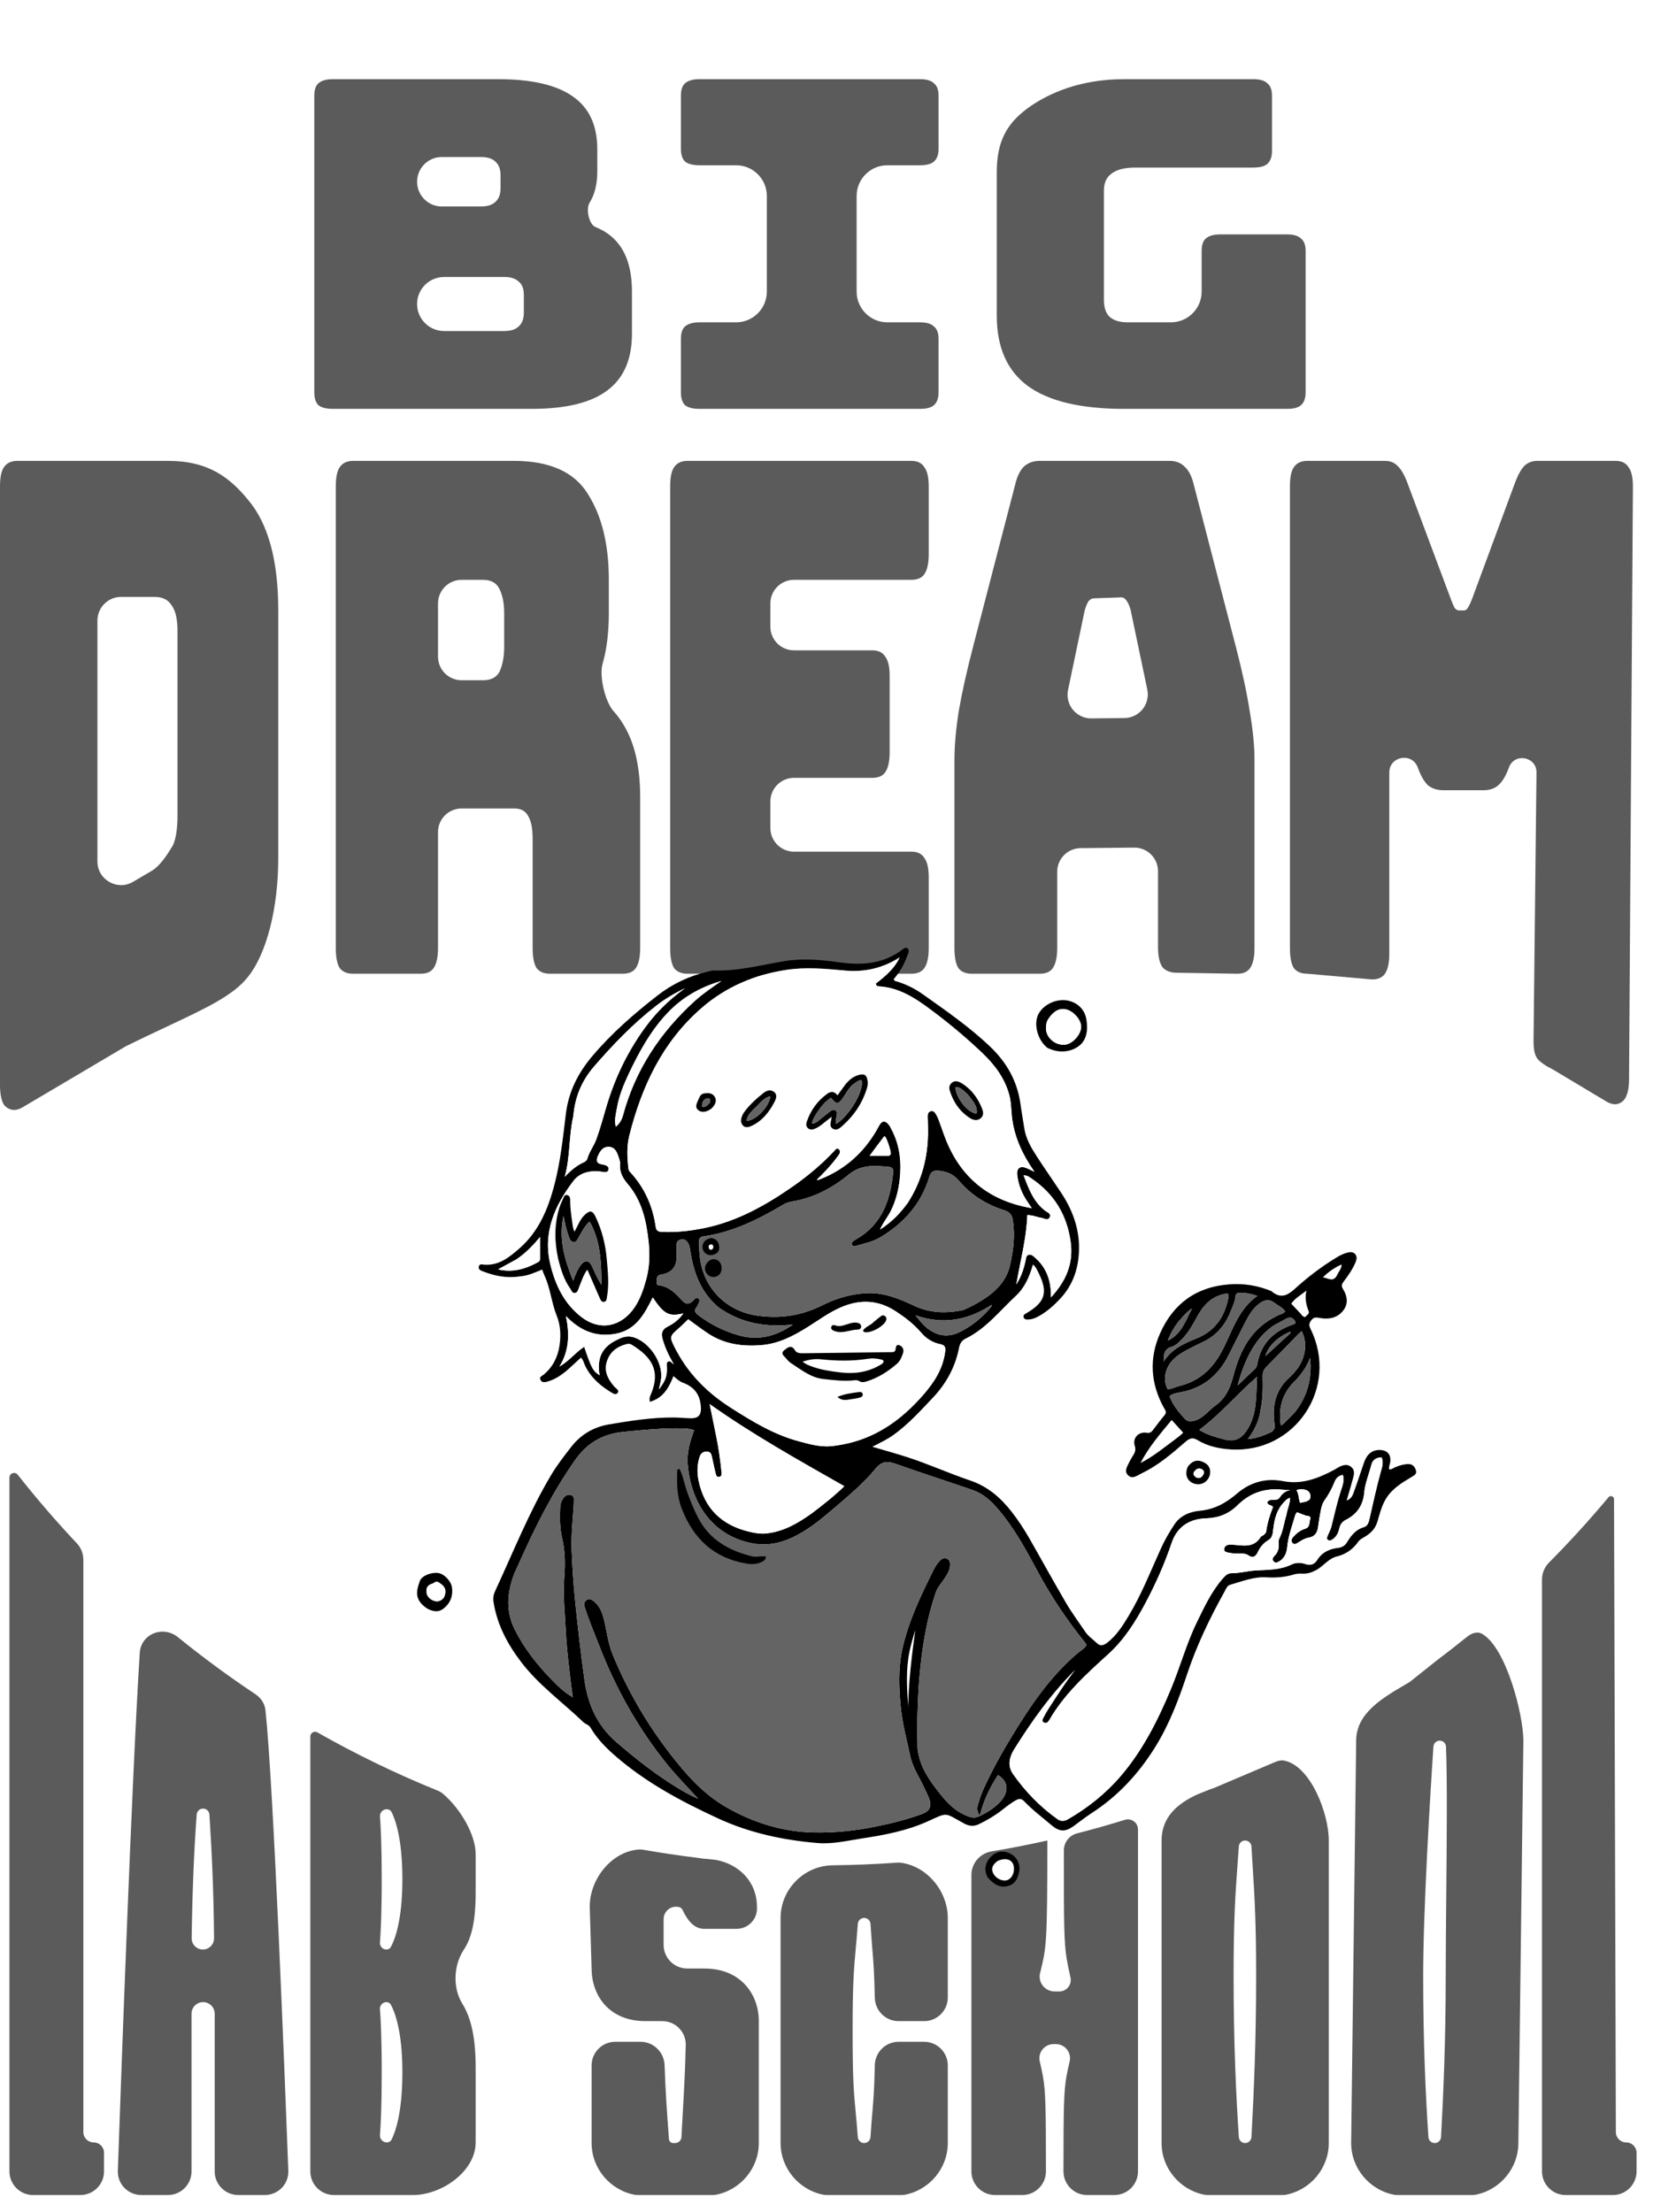 <svg width="1399" height="1872" viewBox="0 0 1399 1872" fill="none" xmlns="http://www.w3.org/2000/svg">
<g filter="url(#filter0_i_301_4)">
<path fill-rule="evenodd" clip-rule="evenodd" d="M449.907 342H281.763C276.217 342 272.13 340.967 269.503 338.9C267.168 336.575 266 332.958 266 328.05V76.95C266 72.042 267.168 68.554 269.503 66.487C272.13 64.162 276.217 63 281.763 63H421.445C450.053 63 471.217 67.908 484.937 77.725C498.657 87.283 505.517 102.137 505.517 122.287V140.887C505.517 151.737 503.327 160.65 498.949 167.625C495.801 172.799 498.341 185.822 503.95 188.104C510.948 190.951 516.724 194.845 521.28 199.787C530.33 209.604 534.854 223.942 534.854 242.8V278.45C534.854 300.15 527.848 316.167 513.836 326.5C500.116 336.833 478.807 342 449.907 342ZM373.925 128.875C362.368 128.875 353 138.243 353 149.8C353 161.357 362.368 170.725 373.925 170.725H407C412.546 170.725 416.633 169.433 419.26 166.85C422.18 164.267 423.639 160.392 423.639 155.225V144.375C423.639 139.208 422.18 135.333 419.26 132.75C416.633 130.167 412.546 128.875 407 128.875H373.925ZM375.862 230.4C363.236 230.4 353 240.636 353 253.262C353 265.889 363.236 276.125 375.862 276.125H426.704C432.251 276.125 436.338 274.833 438.965 272.25C441.884 269.667 443.344 265.792 443.344 260.625V245.513C443.344 240.346 441.884 236.6 438.965 234.275C436.338 231.692 432.251 230.4 426.704 230.4H375.862ZM592.045 342C586.498 342 582.412 340.967 579.784 338.9C577.449 336.575 576.281 332.958 576.281 328.05V282.713C576.281 277.804 577.449 274.317 579.784 272.25C582.412 269.925 586.498 268.762 592.045 268.762H623C637.359 268.762 649 257.122 649 242.762V161.85C649 147.491 637.359 135.85 623 135.85H592.045C586.498 135.85 582.412 134.817 579.784 132.75C577.449 130.425 576.281 126.808 576.281 121.9V76.95C576.281 72.042 577.449 68.554 579.784 66.487C582.412 64.162 586.498 63 592.045 63H778.579C784.125 63 788.066 64.162 790.402 66.487C793.029 68.554 794.342 72.042 794.342 76.95V121.9C794.342 126.808 793.029 130.425 790.402 132.75C788.066 134.817 784.125 135.85 778.579 135.85H751C736.641 135.85 725 147.491 725 161.85V242.763C725 257.122 736.641 268.762 751 268.762H778.579C784.125 268.762 788.066 269.925 790.402 272.25C793.029 274.317 794.342 277.804 794.342 282.713V328.05C794.342 332.958 793.029 336.575 790.402 338.9C788.066 340.967 784.125 342 778.579 342H592.045ZM951.306 342H1089.24C1094.78 342 1098.72 340.967 1101.06 338.9C1103.69 336.575 1105 332.958 1105 328.05V208.312C1105 203.404 1103.69 199.917 1101.06 197.85C1098.72 195.525 1094.78 194.363 1089.24 194.363H1032.76C1027.21 194.363 1023.13 195.525 1020.5 197.85C1018.16 199.917 1017 203.404 1017 208.312V242.762C1017 257.122 1005.36 268.762 990.997 268.762H954.432C947.718 268.762 942.609 267.212 939.106 264.113C935.895 261.012 934.29 256.233 934.29 249.775V157.162C934.29 150.704 936.479 145.925 940.858 142.825C945.236 139.467 951.951 137.787 961 137.787H1060.77C1066.32 137.787 1070.26 136.754 1072.6 134.687C1075.22 132.362 1076.54 128.746 1076.54 123.837V76.95C1076.54 72.042 1075.22 68.554 1072.6 66.487C1070.26 64.162 1066.32 63 1060.77 63H951.306C914.817 63 887.669 74.583 869.862 87.5C852.347 100.417 843.589 115.183 843.589 142.05V262.95C843.589 289.817 852.347 309.708 869.862 322.625C887.669 335.542 914.817 342 951.306 342ZM19.406 932.861L106.281 881.5C119.175 875.115 130.963 869.572 141.653 864.546C174.489 849.107 196.961 838.541 209.281 823.383C225.884 803.291 235.5 763.909 235.5 722.117V512.583C235.5 470.791 227.199 439.848 210.596 419.756C194.265 399.663 176.088 386 142.066 386H14.698C9.526 386 5.716 387.808 3.266 391.425C1.089 394.64 0 400.065 0 407.7L0 913.944C0 921.58 1.089 927.206 3.266 930.822C4.766 932.79 6.775 934.156 9.295 934.919C12.722 935.957 16.324 934.683 19.406 932.861ZM82.459 521.131C82.459 510.085 91.413 501.131 102.459 501.131H131.043C137.575 501.131 142.338 503.542 145.332 508.364C148.598 512.784 150.231 520.018 150.231 530.064V686.786C150.231 696.832 148.766 707.925 145.5 712.747L145.378 712.943L145.273 713.114L145.142 713.325L144.958 713.624C141.715 718.885 135.023 729.738 127 733.747L112.614 742.226C99.281 750.085 82.459 740.473 82.459 724.997V521.131ZM370.698 506.664C370.698 495.618 379.652 486.664 390.698 486.664H408.751C415.827 486.664 420.59 489.477 423.04 495.103C425.49 500.327 426.714 506.957 426.714 514.994V543.325C426.714 551.362 425.49 558.194 423.04 563.819C420.59 569.044 415.827 571.656 408.751 571.656H390.698C379.652 571.656 370.698 562.701 370.698 551.656V506.664ZM298.891 820H356C361.171 820 364.846 818.393 367.023 815.178C369.473 811.561 370.698 805.935 370.698 798.3V700.156C370.698 689.11 379.652 680.156 390.698 680.156H435.288C441.004 680.156 444.95 682.366 447.128 686.786C449.577 690.805 450.802 697.234 450.802 706.075V798.3C450.802 805.935 451.891 811.561 454.069 815.178C456.518 818.393 460.329 820 465.5 820H527.114C532.285 820 535.96 818.393 538.137 815.178C540.587 811.561 541.811 805.935 541.811 798.3V670.511C541.811 645.194 537.184 624.901 527.93 609.631C525.355 605.253 522.545 601.403 519.5 598.082C512.115 590.027 507.017 568.315 509.966 557.792C513.505 545.736 515.274 531.269 515.274 514.392V486.664C515.274 456.927 509.422 432.816 497.718 414.331C486.287 395.444 465.329 386 434.845 386H298.891C293.72 386 289.909 387.808 287.46 391.425C285.282 394.64 284.194 400.065 284.194 407.7V798.3C284.194 805.935 285.282 811.561 287.46 815.178C289.909 818.393 293.72 820 298.891 820ZM771.326 820H581.889C576.717 820 572.907 818.393 570.457 815.178C568.28 811.561 567.191 805.935 567.191 798.3V407.7C567.191 400.065 568.28 394.64 570.457 391.425C572.907 387.808 576.717 386 581.889 386H771.326C776.497 386 780.171 387.808 782.349 391.425C784.798 394.64 786.023 400.065 786.023 407.7V464.964C786.023 472.599 784.798 478.225 782.349 481.842C780.171 485.056 776.497 486.664 771.326 486.664H672C660.954 486.664 652 495.618 652 506.664V526.339C652 537.385 660.954 546.339 672 546.339H738.256C743.427 546.339 747.102 548.147 749.279 551.764C751.729 554.979 752.953 560.404 752.953 568.039V632.536C752.953 640.171 751.729 645.797 749.279 649.414C747.102 652.629 743.427 654.236 738.256 654.236H672C660.954 654.236 652 663.19 652 674.236V696.692C652 707.737 660.954 716.692 672 716.692H771.326C776.497 716.692 780.171 718.5 782.349 722.117C784.798 725.331 786.023 730.756 786.023 738.392V798.3C786.023 805.935 784.798 811.561 782.349 815.178C780.171 818.393 776.497 820 771.326 820ZM903.93 579.837L918.015 512.583C919.104 508.967 920.193 506.355 921.281 504.747C922.642 503.14 924.139 502.336 925.772 502.336L949.049 501.5C950.682 501.5 952.043 502.304 953.132 503.911C954.493 505.518 955.717 508.131 956.806 511.747L971.003 579.535C973.587 591.873 964.25 603.497 951.644 603.633L923.722 603.936C910.939 604.074 901.31 592.349 903.93 579.837ZM891.07 815.178C893.519 811.561 894.744 805.935 894.744 798.3V733.716C894.744 722.747 903.579 713.825 914.548 713.717L959.882 713.273C971.003 713.164 980.078 722.15 980.078 733.272V797.464C980.078 805.099 981.302 810.725 983.752 814.342C986.474 817.556 990.556 819.164 996 819.164L1047.03 820C1052.2 820 1055.87 818.393 1058.05 815.178C1060.5 811.561 1061.73 805.935 1061.73 798.3V639.167C1061.73 627.111 1060.36 613.247 1057.64 597.575C1055.19 581.903 1051.25 563.619 1045.8 542.722L1010.28 405.892C1008.65 399.06 1006.07 394.037 1002.53 390.822C999.261 387.607 995.042 386 989.871 386H880.046C874.603 386 870.112 387.607 866.573 390.822C863.307 394.037 860.858 399.06 859.225 405.892L823.705 542.722C818.262 563.619 814.179 581.903 811.457 597.575C809.008 613.247 807.783 627.111 807.783 639.167V798.3C807.783 805.935 808.871 811.561 811.049 815.178C813.498 818.393 817.309 820 822.48 820H880.046C885.218 820 888.892 818.393 891.07 815.178ZM1161.13 824.822L1106.42 820C1101.25 820 1097.44 818.393 1094.99 815.178C1092.81 811.561 1091.72 805.935 1091.72 798.3V407.7C1091.72 400.065 1092.81 394.64 1094.99 391.425C1097.44 387.808 1101.25 386 1106.42 386H1172.15C1176.5 386 1180.04 387.406 1182.76 390.219C1185.76 393.032 1188.48 397.654 1190.93 404.083L1227.67 502.336C1229.04 505.953 1230.12 508.565 1230.94 510.172C1232.03 511.78 1233.39 512.583 1235.02 512.583H1238.7C1240.33 512.583 1241.56 511.78 1242.37 510.172C1243.46 508.565 1244.69 505.953 1246.05 502.336L1282.38 404.083C1284.83 397.654 1287.42 393.032 1290.14 390.219C1293.13 387.406 1296.81 386 1301.16 386H1367.3C1372.47 386 1376.15 387.808 1378.33 391.425C1380.78 394.64 1382 400.065 1382 407.7L1378.73 909.122C1378.73 916.757 1377.51 922.383 1375.06 926C1373.75 927.937 1371.89 929.291 1369.49 930.061C1366.05 931.166 1362.4 929.841 1359.29 927.982L1314.43 901.122C1308.43 898.122 1303.38 894.837 1300.93 891.622C1298.75 888.006 1297.9 884.38 1297.9 876.744L1300.39 649.719C1300.54 636.205 1281.73 632.758 1277.07 645.447C1274.63 652.279 1271.63 657.302 1268.09 660.517C1264.83 663.33 1260.61 664.736 1255.44 664.736H1221.55C1216.38 664.736 1212.02 663.33 1208.49 660.517C1205.22 657.302 1202.36 652.279 1199.91 645.447C1195.13 632.413 1175.82 635.841 1175.82 649.724V803.122C1175.82 810.757 1174.6 816.383 1172.15 820C1169.97 823.215 1166.3 824.822 1161.13 824.822ZM1365.08 1853.5C1376.13 1853.5 1385.08 1844.55 1385.08 1833.5V1817.74C1385.08 1812.9 1381.16 1808.98 1376.32 1808.98C1371.5 1808.98 1367.58 1805.07 1367.57 1800.25L1366.02 1264.68C1366.01 1262.29 1363.08 1261.14 1361.45 1262.89C1345.42 1282.1 1328.57 1300.6 1310.96 1318.34C1307.2 1322.14 1305.05 1327.25 1305.05 1332.6V1833.5C1305.05 1844.55 1314.01 1853.5 1325.05 1853.5H1365.08ZM1245.78 1853.5C1246.82 1853.5 1247.86 1853.43 1248.88 1853.23C1269.34 1849.27 1285.05 1831.04 1285.05 1809.51L1289.29 1469C1289.29 1447.17 1274.85 1390.26 1254.32 1378.61C1250.13 1376.22 1245.19 1378.2 1241.45 1381.24C1233.04 1388.06 1224.5 1394.73 1215.83 1401.24L1194.02 1418.61C1193.27 1419.2 1192.49 1419.74 1191.66 1420.22C1191.17 1420.51 1190.67 1420.8 1190.17 1421.09L1189.96 1421.22L1189.95 1421.22C1170.11 1432.77 1147.78 1445.78 1147.78 1469L1143.54 1809.51C1143.54 1831.04 1159.25 1849.27 1179.71 1853.23C1180.73 1853.43 1181.77 1853.5 1182.81 1853.5H1245.78ZM1085.33 1853.5C1086.37 1853.5 1087.41 1853.43 1088.43 1853.23C1108.89 1849.27 1124.6 1831.04 1124.6 1809.51V1553.5C1124.6 1530.49 1109.17 1490.35 1086.95 1485.9C1084.31 1485.38 1081.63 1486.04 1079.15 1487.09L1027.61 1508.98C1026.45 1509.37 1025.29 1509.76 1024.15 1510.17C1020.55 1511.64 1016.93 1513.09 1013.31 1514.52C995.905 1522.5 983.092 1534.13 983.092 1553.5V1809.51C983.092 1831.04 998.801 1849.27 1019.27 1853.23C1020.28 1853.43 1021.32 1853.5 1022.36 1853.5H1085.33ZM943.13 1853.5C954.176 1853.5 963.13 1844.55 963.13 1833.5V1544.14C963.13 1538.53 957.796 1534.45 952.376 1535.91C938.92 1540.08 925.324 1543.92 911.597 1547.44C905.038 1549.12 900.4 1555 900.399 1561.77V1561.77C900.391 1623.99 900.389 1639.12 902.818 1653.84C903.598 1658.57 904.629 1663.26 905.991 1669.45L905.992 1669.46L905.993 1669.46C907.327 1675.53 902.7 1681.24 896.489 1681.24H892.64C884.446 1681.24 878.341 1673.7 880.26 1665.73C880.398 1665.16 880.532 1664.61 880.663 1664.06C885.606 1643.6 886.399 1640.32 886.4 1553.65C886.4 1553.61 886.381 1553.58 886.353 1553.55C886.326 1553.53 886.291 1553.52 886.254 1553.53C870.734 1557 855.057 1560.07 839.235 1562.7C829.44 1564.33 822.15 1572.73 822.15 1582.66V1833.5C822.15 1844.55 831.105 1853.5 842.15 1853.5H865.22C876.266 1853.5 885.223 1844.52 885.218 1833.47C885.194 1779.08 884.958 1765.74 882.628 1752.78C881.945 1748.98 881.082 1745.21 879.992 1740.44L879.991 1740.44C878.261 1732.89 884.027 1725.76 891.776 1725.76H893.522C901.262 1725.76 907.021 1732.88 905.294 1740.42L905.29 1740.44L905.289 1740.44C904.199 1745.21 903.335 1748.98 902.652 1752.78C900.323 1765.74 900.087 1779.08 900.063 1833.47C900.058 1844.52 909.015 1853.5 920.06 1853.5H943.13ZM762.881 1853.5C763.919 1853.5 764.959 1853.43 765.978 1853.23C786.443 1849.27 802.151 1831.04 802.151 1809.51V1743.83C802.151 1732.78 793.197 1723.83 782.151 1723.83H760.476C749.507 1723.83 740.611 1732.67 740.381 1743.64C739.949 1764.34 739.243 1772.63 738.341 1783.22C737.858 1788.89 737.32 1795.22 736.737 1804.46C736.558 1807.29 734.211 1809.51 731.37 1809.51C728.55 1809.51 726.213 1807.32 726.006 1804.51C725.344 1795.55 724.721 1788.95 724.164 1783.05L724.163 1783.04L724.163 1783.04L724.163 1783.04L724.163 1783.03L724.162 1783.03L724.162 1783.03C722.63 1766.79 721.591 1755.79 721.591 1715.35C721.591 1674.26 722.664 1662.45 724.237 1645.13C724.776 1639.2 725.373 1632.62 726.007 1624C726.213 1621.18 728.55 1619 731.37 1619C734.211 1619 736.558 1621.22 736.736 1624.05C737.3 1633.06 737.823 1639.47 738.294 1645.25C739.217 1656.58 739.939 1665.45 740.38 1686.53C740.609 1697.49 749.506 1706.34 760.474 1706.34H782.151C793.197 1706.34 802.151 1697.39 802.151 1686.34V1619C802.151 1596.2 784.327 1574.93 762.071 1572.28C761.055 1572.16 760.028 1572.16 759.008 1572.24C741.458 1573.5 723.764 1574.24 705.94 1574.44L705.161 1574.48C680.781 1574.48 660.641 1594.62 660.641 1619V1809.51C660.641 1831.04 676.35 1849.27 696.814 1853.23C697.833 1853.43 698.873 1853.5 699.912 1853.5H762.881ZM602.937 1853.5C603.975 1853.5 605.015 1853.43 606.034 1853.23C626.499 1849.27 642.207 1831.04 642.207 1809.51V1706.34C642.207 1684.08 627.367 1661.82 596.097 1661.82H581.647C570.601 1661.82 561.647 1652.87 561.647 1641.82V1620.01C561.647 1614.22 566.344 1609.52 572.137 1609.52C573.946 1609.52 575.886 1609.85 577.019 1611.26C577.341 1611.66 577.629 1612.12 577.888 1612.66C581.726 1620.68 587.141 1628.25 596.03 1628.25H623.41C633.524 1628.25 641.473 1619.6 640.617 1609.52C640.617 1588.43 625.54 1573.5 605.685 1569.86C603.13 1569.6 600.578 1569.32 598.029 1569.03C597.888 1569.03 597.747 1569.02 597.606 1569.02C596.602 1568.99 595.598 1568.92 594.605 1568.77L590.632 1568.17C575.178 1566.3 559.85 1564.02 544.658 1561.35C543.381 1561.12 542.082 1561 540.788 1561.09C517.613 1562.74 499.107 1586.02 499.107 1609.52L500.697 1661.82C500.697 1684.08 515.007 1706.34 546.277 1706.34H560.501C571.635 1706.34 580.643 1715.44 580.376 1726.57C579.824 1749.56 578.863 1766.37 577.885 1783.5L577.885 1783.51L577.884 1783.52L577.884 1783.52L577.883 1783.53V1783.53C577.496 1790.31 577.106 1797.13 576.738 1804.41C576.593 1807.27 574.241 1809.51 571.385 1809.51H569.736C567.865 1809.51 566.31 1808.07 566.172 1806.2C564.62 1785.28 563.111 1764.96 562.483 1743.83C562.155 1732.79 553.223 1723.83 542.177 1723.83H520.697C509.651 1723.83 500.697 1732.78 500.697 1743.83V1809.51C500.697 1831.04 516.406 1849.27 536.87 1853.23C537.889 1853.43 538.929 1853.5 539.968 1853.5H602.937ZM349.568 1853.5C373.948 1853.5 402.568 1833.36 402.568 1808.98V1745.91C402.568 1720.21 398.721 1703.58 391.275 1691.56C382.996 1678.19 383.85 1659 392.546 1645.9C399.158 1635.94 402.568 1621.7 402.568 1597.5V1565C402.568 1549.12 390.419 1527.4 375.209 1514.19C373.743 1512.92 372.045 1511.95 370.246 1511.22C335.109 1496.96 301.12 1480.47 268.456 1461.91C265.788 1460.57 262.648 1462.51 262.648 1465.49V1833.5C262.648 1844.55 271.603 1853.5 282.648 1853.5H349.568ZM224.037 1853.5C235.365 1853.5 244.436 1844.3 244.014 1832.98C241.25 1758.92 231.497 1506.49 224.669 1443.21C224.061 1437.57 220.853 1432.81 216.132 1429.67C193.507 1414.6 171.631 1398.49 150.571 1381.42C138.005 1371.23 119.3 1378.61 118.278 1394.75C111.543 1501.14 102.331 1758.48 99.729 1832.97C99.334 1844.28 108.399 1853.5 119.711 1853.5H142.089C153.135 1853.5 162.089 1844.55 162.089 1833.5V1700.06C162.089 1694.65 166.479 1690.26 171.894 1690.26C177.309 1690.26 181.699 1694.65 181.699 1700.06V1833.5C181.699 1844.55 190.654 1853.5 201.699 1853.5H224.037ZM68.03 1853.5C79.076 1853.5 88.03 1844.55 88.03 1833.5V1817.73C88.03 1812.9 84.115 1808.98 79.285 1808.98C74.455 1808.98 70.54 1805.06 70.54 1800.23V1315.83C70.54 1310.67 68.537 1305.72 64.999 1301.96C47.448 1283.33 30.713 1263.91 14.852 1243.78C12.467 1241.07 8 1242.76 8 1246.37V1833.5C8 1844.55 16.954 1853.5 28 1853.5H68.03ZM181.141 1636.25C181.172 1641.49 176.922 1645.74 171.683 1645.74C166.402 1645.74 162.136 1641.42 162.213 1636.14C162.809 1595.55 164.23 1561.39 166.475 1531.47C166.686 1528.65 169.034 1526.49 171.854 1526.49C174.708 1526.49 177.07 1528.7 177.248 1531.55C179.113 1561.48 180.895 1595.65 181.141 1636.25ZM321.557 1639.77C321.302 1642.92 323.801 1645.74 326.963 1645.74C328.522 1645.74 329.984 1645.03 330.743 1643.66C333.687 1638.37 340.558 1622.19 340.558 1586.38C340.558 1551.04 334.185 1534.81 331.323 1529.31C330.544 1527.81 328.97 1527.02 327.283 1527.02C323.952 1527.02 321.319 1529.99 321.582 1533.31C322.207 1541.18 323.068 1557.32 323.068 1586.38C323.068 1615.84 322.183 1632.01 321.557 1639.77ZM327.283 1808.98C328.97 1808.98 330.544 1808.19 331.323 1806.69C334.185 1801.19 340.558 1784.96 340.558 1749.62C340.558 1713.81 333.687 1697.63 330.743 1692.34C329.984 1690.97 328.522 1690.26 326.963 1690.26C323.801 1690.26 321.302 1693.08 321.557 1696.23C322.183 1703.99 323.068 1720.16 323.068 1749.62C323.068 1778.68 322.207 1794.82 321.582 1802.69C321.319 1806.01 323.952 1808.98 327.283 1808.98ZM1048.48 1804.53C1048.66 1807.33 1051 1809.51 1053.81 1809.51C1056.66 1809.51 1059 1807.29 1059.16 1804.45C1061.18 1766.9 1063.12 1723.27 1063.12 1668C1063.12 1622.85 1061.83 1601.96 1060.25 1576.52L1060.25 1576.52L1060.25 1576.51L1060.25 1576.51L1060.25 1576.5L1060.25 1576.47L1060.24 1576.42C1059.89 1570.79 1059.53 1564.95 1059.17 1558.56C1059 1555.72 1056.66 1553.5 1053.81 1553.5C1051 1553.5 1048.66 1555.68 1048.47 1558.49C1048.16 1562.77 1047.87 1566.82 1047.59 1570.71L1047.58 1570.88L1047.57 1570.93L1047.57 1570.95V1570.95C1045.53 1599.09 1044.04 1619.6 1044.04 1668C1044.04 1723.31 1045.99 1766.95 1048.48 1804.53ZM1219.61 1804.45C1219.45 1807.29 1217.11 1809.51 1214.26 1809.51C1211.45 1809.51 1209.11 1807.33 1208.93 1804.53C1206.43 1766.95 1204.49 1723.31 1204.49 1668C1204.49 1612.55 1210.35 1515.84 1213.17 1473.95C1213.35 1471.15 1215.69 1469 1218.5 1469C1221.35 1469 1223.69 1471.22 1223.81 1474.06C1224.95 1502.08 1224.46 1554.49 1224.01 1602.71V1602.72V1602.72V1602.73V1602.74V1602.76V1602.78L1224.01 1602.8C1223.79 1626.73 1223.57 1649.63 1223.57 1668C1223.57 1723.27 1221.63 1766.9 1219.61 1804.45Z" fill="#5B5B5B"/>
</g>
<path fill-rule="evenodd" clip-rule="evenodd" d="M148 1135C148 1178.63 120.242 1214 86 1214C120.242 1214 148 1249.37 148 1293C148 1249.37 175.758 1214 210 1214C175.758 1214 148 1178.63 148 1135Z" fill="white"/>
<path fill-rule="evenodd" clip-rule="evenodd" d="M1288.47 912C1263.76 912 1243.73 886.48 1243.73 855H1243.73C1243.73 886.48 1223.71 912 1199 912C1199 912 1199 912 1199 912C1223.71 912 1243.73 937.52 1243.73 969C1243.73 937.52 1263.76 912 1288.47 912Z" fill="white"/>
<path d="M439.723 1080.13C428.57 1081.87 418.422 1079.61 408.499 1075.79C406.739 1075.11 404.878 1074.35 405.211 1072.03C405.608 1069.26 407.901 1070.05 409.59 1070.19C422.154 1071.22 431.048 1063.95 439.579 1056.49C455.797 1042.32 463.721 1023.44 469.098 1003.1C474.344 983.263 476.42 962.934 478.901 942.685C481.213 923.809 489.152 908.059 501.379 893.625C517.768 874.281 536.646 857.839 556.539 842.378C569.235 832.51 583.428 825.834 599.076 822.218C600.855 821.807 602.678 821.191 604.461 821.25C624.649 821.916 644.029 816.637 663.687 813.378C679.482 810.759 695.205 812.212 710.92 814.431C729.977 817.122 748.196 815.536 764.132 803.246C765.367 802.294 766.677 801.359 768.147 802.586C769.516 803.731 769.165 805.339 768.654 806.769C766.176 813.702 763.055 820.302 758.4 826.084C757.685 826.971 756.982 827.867 756.374 828.631C756.851 830.348 758.249 830.314 759.263 830.625C767.147 833.038 774.428 836.708 781.113 841.453C800.67 855.334 820.4 868.962 837.878 885.576C852.05 899.048 861.01 914.941 863.685 934.406C864.612 941.146 865.869 947.844 866.853 954.587C868.152 963.49 872.696 971.2 877.492 978.617C884.184 988.967 891.28 999.056 898.083 1009.34C907.187 1023.09 913.01 1038.17 913.224 1054.71C913.439 1071.31 908.895 1086.67 897.135 1099.16C892.092 1104.51 886.649 1109.43 880.263 1113.16C876.953 1115.09 873.475 1116.73 869.48 1116.63C868.065 1116.6 866.781 1116.23 866.342 1114.7C865.883 1113.09 866.922 1112.28 868.163 1111.57C884.82 1102.07 887.35 1093.5 878.547 1076.31C877.495 1074.25 876.671 1072.02 874.169 1070.08C871.346 1080.18 867.241 1089.62 859.757 1096.57C846.071 1109.28 834.391 1124.44 817.05 1132.86C813.755 1134.46 812.339 1137.18 811.642 1140.69C808.417 1156.98 800.777 1170.91 789.349 1182.96C778.911 1193.97 768.739 1205.2 756.356 1214.15C751.008 1218.01 745.055 1220.84 738.27 1224.29C748.996 1227.47 758.579 1230.07 768.014 1233.14C785.919 1238.96 803.131 1246.77 820.913 1252.78C836.012 1257.88 846.748 1267.28 856.12 1279.23C861.684 1286.33 866.61 1293.87 871.088 1301.67C881.536 1319.87 891.582 1338.31 902.198 1356.41C907.159 1364.87 913.039 1372.79 918.548 1380.93C921.197 1384.84 925.2 1387.41 928.532 1390.64C931.338 1393.37 934.403 1392.22 937.115 1390.11C944.907 1384.06 950.134 1375.85 955.105 1367.6C966.06 1349.44 973.81 1329.68 982.509 1310.41C985.744 1303.24 989.697 1296.48 994.004 1289.97C998.966 1282.47 1007.12 1279.24 1015.37 1278.48C1028.02 1277.3 1037.69 1271.8 1047.18 1263.7C1058.01 1254.46 1071.21 1250.51 1085.86 1253.38C1101.82 1256.51 1115.96 1250.95 1129.64 1243.58C1130.81 1242.95 1131.87 1242.13 1133.06 1241.53C1136.63 1239.72 1140.39 1238.55 1143.8 1241.56C1146.92 1244.31 1145.92 1247.98 1145.02 1251.35C1143.44 1257.26 1141.65 1263.11 1139.71 1269.81C1144.19 1268.16 1145 1264.8 1146.05 1261.96C1149.04 1253.84 1151.66 1245.59 1154.51 1237.42C1156.96 1230.37 1161.67 1226.8 1167.98 1227.02C1174.31 1227.24 1177.51 1231.09 1176.56 1237.45C1176.28 1239.4 1175.24 1241.23 1175.67 1243.38C1177.66 1243.79 1179.07 1242.38 1180.66 1241.7C1184.21 1240.16 1187.84 1239.07 1191.74 1238.95C1195.33 1238.83 1197.2 1240.88 1198.28 1244C1199.42 1247.28 1197.05 1248.44 1194.87 1249.74C1186.7 1254.61 1178.49 1259.5 1173.26 1267.82C1169.5 1273.8 1167.76 1280.69 1165.85 1287.38C1163.98 1293.9 1159.71 1297.85 1154.23 1300.98C1152.47 1301.98 1150.7 1302.95 1149.55 1304.63C1145.09 1311.08 1139 1315.25 1131.46 1317.11C1124.27 1318.89 1120.21 1325.2 1114.11 1328.55C1110.33 1330.62 1106.58 1331.88 1102.25 1331.66C1099.95 1331.54 1097.5 1331.62 1095.34 1332.29C1087.6 1334.68 1079.85 1335.29 1071.71 1334.78C1061.1 1334.11 1051.15 1338.25 1041.09 1341.09C1038.53 1341.81 1037.64 1344.59 1036.44 1346.74C1023.86 1369.33 1012.73 1392.51 1004.54 1417.16C997.465 1438.47 989.458 1459.57 977.475 1478.77C963.543 1501.08 946.039 1520.05 923.761 1534.39C918.449 1537.81 913.519 1541.83 908.369 1545.5C901.692 1550.27 896.563 1550.13 890.269 1544.79C882.399 1538.11 874.077 1531.93 866.94 1524.42C864.805 1522.17 863 1521.7 860.034 1523.3C855.576 1525.69 851.747 1528.86 847.817 1531.91C841.855 1536.53 835.425 1540.31 828.662 1543.59C824.261 1545.73 820.296 1545.45 815.908 1543.06C799.009 1533.88 802.759 1533.3 785.383 1541.2C767.673 1549.25 748.643 1552.83 729.504 1555.75C717.041 1557.65 704.69 1560.69 691.939 1559.62C662.737 1557.18 634.42 1551.11 607.668 1538.76C576.418 1524.33 546.192 1508.2 520.098 1485.34C512.304 1478.51 505.111 1471.05 499.832 1462.06C498.3 1459.45 495.542 1459.09 493.703 1457.32C476.176 1440.51 456.188 1426.19 441.276 1406.73C429.618 1391.51 420.679 1374.92 417.692 1355.58C417.168 1352.19 417.735 1349.22 419.051 1346.4C434.362 1313.5 447.726 1279.65 466.35 1248.35C471.384 1239.89 477.427 1232.13 483.472 1224.37C491.677 1213.82 502.573 1207.56 515.363 1205.38C533.553 1202.29 551.843 1199.41 570.401 1199.53C575.225 1199.56 580.045 1200.15 584.869 1200.2C590.817 1200.26 593.441 1197.51 593.229 1191.6C592.891 1182.23 589.292 1174.23 577.974 1170.08C574.887 1168.95 572.675 1166.78 569.974 1164.46C566.107 1174.21 561.405 1183 549.993 1186.26C549.195 1182.73 550.606 1180.7 551.413 1178.67C558.816 1159.98 551.767 1148.25 534.412 1137.78C533.034 1136.94 531.696 1137.02 530.128 1137.42C522.173 1139.48 516.326 1143.84 513.646 1151.87C510.792 1160.41 514.51 1167.09 519.786 1173.3C520.32 1173.93 521.024 1174.41 521.637 1174.97C522.787 1176.03 523.941 1177.22 522.678 1178.79C521.528 1180.22 519.95 1179.81 518.592 1179.01C508.786 1173.3 500.341 1166.22 495.228 1155.75C494.156 1153.56 493.83 1150.96 491.636 1148.85C487.938 1152.26 484.366 1155.68 480.653 1158.94C475.483 1163.48 469.868 1167.33 463.126 1169.2C460.954 1169.8 458.587 1170.1 457.42 1167.66C456.195 1165.11 458.616 1164.52 460.149 1163.25C469.003 1155.93 473.003 1146.09 473.998 1134.93C474.655 1127.55 473.932 1120.2 471.158 1113.31C466.761 1102.4 465.865 1090.45 460.959 1079.71C460.21 1078.07 459.639 1076.35 458.852 1074.32C452.634 1076.88 446.741 1079.66 439.723 1080.13ZM439.315 1322.74C437.578 1326.71 435.546 1330.57 434.156 1334.65C429.111 1349.47 428.317 1364.15 435.546 1378.69C443.504 1394.69 454.371 1408.49 466.734 1421.24C472.14 1426.81 477.701 1432.17 484.768 1436.31C483.809 1428.84 482.803 1421.81 482.022 1414.75C480.689 1402.7 479.256 1390.68 478.723 1378.54C478.088 1364.09 476.341 1349.67 477.52 1335.18C478.443 1323.84 478.326 1312.55 475.697 1301.43C473.678 1292.89 473.795 1284.26 474.126 1275.62C474.242 1272.6 475.242 1269.7 477.191 1267.3C478.779 1265.35 480.918 1264.4 483.413 1265.18C485.881 1265.96 485.717 1268.17 485.678 1270.18C485.636 1272.34 485.547 1274.51 485.38 1276.66C484.47 1288.45 483.394 1300.26 483.839 1312.06C484.389 1326.68 485.36 1341.31 486.868 1355.85C489.128 1377.65 491.581 1399.44 494.59 1421.16C497.481 1442.04 505.19 1459.98 521.55 1474.12C537.603 1488 554.183 1501.05 572.236 1512.19C577.909 1515.69 583.649 1519.11 590.791 1522.04C581.528 1511.91 572.603 1502.96 564.651 1493.11C540.373 1463.03 521.622 1429.8 507.615 1393.84C503.266 1382.67 498.6 1371.62 494.915 1360.21C494.131 1357.77 494.108 1355.6 496.453 1353.99C498.94 1352.28 500.935 1353.71 502.753 1355.2C507.052 1358.72 509.306 1363.47 510.707 1368.74C513.476 1379.16 514.417 1390.1 518.536 1400.12C530.894 1430.17 547.092 1458.08 566.916 1483.82C580.584 1501.57 595.256 1518.24 615.183 1529.56C637.777 1542.41 662.088 1549.97 687.78 1550.67C705.095 1551.13 722.672 1549.36 739.871 1545.93C753.441 1543.23 766.861 1539.95 779.885 1535.23C787.001 1532.65 788.836 1528.62 786.183 1521.55C785.132 1518.76 783.684 1516.12 782.45 1513.39C778.341 1504.31 772.447 1495.98 770.366 1486.05C767.507 1472.41 763.73 1458.97 762.379 1445.01C760.754 1428.2 760.081 1411.49 763.81 1394.85C769.03 1371.57 779.273 1350.27 789.817 1329.09C791.231 1326.25 792.809 1323.49 795.013 1321.18C796.784 1319.32 798.828 1317.56 801.561 1319.03C804.118 1320.4 804.35 1323.02 804 1325.59C803.41 1329.91 801.01 1333.41 798.621 1336.89C798.554 1336.99 798.486 1337.08 798.419 1337.18C796.073 1340.61 793.274 1343.73 791.925 1347.79C788.56 1357.9 785.757 1368.18 783.731 1378.63C777.301 1411.82 775.816 1445.38 776.56 1479.08C776.602 1480.96 777.007 1482.86 777.404 1484.71C777.422 1484.8 777.44 1484.88 777.458 1484.97C780.23 1497.94 787.892 1508.24 795.9 1518.32C801.422 1525.27 807.471 1531.61 815.728 1535.46C819.746 1537.34 823.78 1539.19 828.117 1537.22C835.292 1533.97 842.06 1529.79 847.253 1523.87C852.661 1517.71 854.8 1508.17 844.617 1502.14C837.918 1512.43 832.497 1523.34 829.232 1536.54C826.5 1532.51 826.879 1529.71 827.677 1527.05C828.868 1523.07 830.083 1519.05 831.774 1515.27C838.787 1499.58 847.108 1484.56 856.004 1469.89C871.764 1443.9 888.622 1418.74 912.159 1398.85C914.66 1396.74 917.743 1395.2 919.605 1392.03C919.064 1391.22 918.59 1390.36 917.987 1389.61C903.032 1370.99 889.759 1351.29 878.418 1330.24C878.319 1330.05 878.221 1329.87 878.122 1329.69C868.11 1311.1 858.072 1292.46 844.097 1276.4C838.367 1269.81 831.854 1263.94 823.474 1261.03C801.93 1253.56 780.187 1246.65 758.707 1239C751.396 1236.39 746.665 1235.96 740.798 1243.09C730.785 1255.26 718.492 1265.5 706.475 1275.81C694.967 1285.67 683.33 1295.4 669.288 1301.7C658.29 1306.64 646.929 1308.23 635.159 1305.71C600.865 1298.36 584.499 1269.51 582.027 1239.03C581.219 1229.08 584.033 1219.67 587.434 1210.27C584.135 1209.15 581.068 1208.81 577.913 1208.74C561.118 1208.37 544.46 1210.03 527.777 1211.69C527.724 1211.7 527.671 1211.7 527.618 1211.71C510.338 1213.43 497.113 1220.83 486.913 1235.33C467.815 1262.49 453.068 1291.89 439.315 1322.74ZM768.3 1017.85C780.185 999.402 785.418 979.069 785.435 957.274C785.438 953.111 785.255 948.949 785.16 944.787C785.116 942.835 785.5 941.02 787.6 940.351C789.777 939.659 791.081 941.158 792.054 942.74C793.006 944.288 793.786 945.97 794.426 947.673C796.064 952.034 797.557 956.448 799.152 960.824C811.83 995.613 836.392 1016.16 873.226 1022.38C872.03 1020.6 870.953 1018.96 869.838 1017.34C865.027 1010.38 861.874 1002.75 860.932 994.325C860.28 988.497 863.388 986.28 868.83 988.492C870.709 989.255 872.512 990.203 875.508 991.612C865.16 976.797 858.37 961.94 856.44 945.154C855.719 938.888 855.823 932.531 854.128 926.374C850.288 912.417 842.059 901.346 831.768 891.49C818.149 878.445 803.691 866.409 788.62 855.108C775.1 844.97 761.178 835.594 743.459 834.662C742.64 834.618 741.788 834.473 741.117 832.452C748.651 826.437 756.864 820.253 761.455 810.134C746.97 819.386 731.588 822.802 715.265 821.301C715.049 821.282 714.832 821.262 714.616 821.242C698.391 819.749 682.154 818.256 665.972 820.662C638.894 824.69 614.329 835.131 593.645 853.122C560.721 881.76 543.113 919.324 532.644 960.894C530.348 970.009 530.808 978.91 531.732 987.978C531.871 989.344 532.181 990.619 533.131 991.637C545.471 1004.86 552.489 1020.56 554.987 1038.39C555.354 1041.01 556.715 1042.29 559.664 1042.43C572.044 1043.05 584.266 1041.66 596.303 1039.18C624.087 1033.46 648.266 1019.81 671.226 1003.82C683.68 995.143 695.254 985.351 705.741 974.32C706.859 973.144 708.136 970.735 710.143 972.751C711.594 974.209 710.793 976.179 709.6 977.749C708.895 978.678 708.177 979.597 707.48 980.531C702.719 986.918 697.144 992.591 691.402 998.256C691.908 998.507 692.077 998.665 692.18 998.63C692.809 998.417 693.423 998.161 694.041 997.918C716.4 989.131 732.778 973.772 743.986 952.655C746.429 948.051 749.417 947.962 752.511 952.19C753.388 953.389 754.011 954.779 754.705 956.106C761.666 969.423 763.085 983.783 761.43 998.326C760.406 1007.33 758.153 1016.15 754.015 1024.58C751.484 1029.74 747.631 1034.07 744.841 1040.48C754.688 1034.15 761.792 1026.82 768.3 1017.85ZM814.987 1108.68C820.849 1106.24 826.444 1103.28 831.784 1099.87C842.761 1092.87 851.695 1084.07 854.755 1070.9C857.661 1058.39 859.168 1045.76 857.22 1032.83C856.497 1028.02 854.593 1025.61 849.975 1024.17C834.855 1019.46 821.776 1011.23 811.539 999.14C806.797 993.542 801.226 991.334 794.292 990.72C789.86 990.327 787.802 991.7 786.483 996.068C779.699 1018.53 765.223 1034.9 745.368 1046.89C738.825 1050.84 731.426 1052.25 724.267 1054.39C723.127 1054.73 721.856 1054.87 721.18 1053.58C720.423 1052.14 721.129 1051 722.313 1050.15C723.259 1049.48 724.254 1048.86 725.258 1048.27C746.755 1035.66 753.685 1015.12 755.94 992.014C756.214 989.2 755.143 987.685 752.159 987.423C752.041 987.413 751.923 987.402 751.806 987.392C740.15 986.366 728.825 985.37 718.608 993.765C704.576 1005.29 688.791 1013.72 670.533 1016.74C668.115 1017.14 665.586 1017.86 663.496 1019.09C642.164 1031.67 620.279 1042.81 595.334 1046.28C592.381 1046.69 591.55 1048.25 591.615 1051.03C591.732 1056.02 591.855 1060.97 592.613 1065.94C596.473 1091.27 615.371 1109.52 640.64 1113.27C660.14 1116.17 678.421 1113.32 695.927 1104.57C707.656 1098.7 720.045 1095.02 733.137 1094.32C747.736 1093.53 760.871 1098.87 773.744 1104.96C786.759 1111.13 800.338 1111.62 814.987 1108.68ZM1088.87 1281.53C1089.49 1276.92 1091.82 1272.61 1091.85 1267.48C1089.21 1268.22 1088.02 1269.81 1086.64 1271.24C1080.63 1277.45 1078.68 1285.26 1077.67 1293.46C1077.22 1297.11 1077.12 1301.23 1073.63 1303.22C1069.15 1305.77 1066.41 1309.4 1064.29 1313.89C1062.71 1317.24 1060.1 1318.7 1056.62 1316.21C1054.72 1314.85 1052.65 1314.68 1050.45 1314.68C1050.34 1314.68 1050.23 1314.68 1050.12 1314.68C1046.74 1314.69 1043.36 1314.7 1040.01 1313.96C1037.98 1313.51 1035.66 1313.3 1036.1 1310.54C1036.54 1307.77 1039.29 1307.09 1041.4 1307.12C1050.57 1307.25 1060.57 1311.09 1067.01 1300.53C1067.47 1299.78 1068.8 1299.61 1069.52 1298.95C1070.35 1298.18 1071.46 1297.24 1071.59 1296.26C1072.54 1288.85 1074.8 1281.8 1077.43 1275.22C1075.85 1273.24 1072.93 1274.03 1072.53 1271.33C1073.77 1268.93 1076.07 1269.21 1078.17 1269.25C1080.32 1269.29 1082.09 1268.84 1083.32 1266.9C1085.36 1263.69 1088.24 1261.62 1092.07 1260.88C1089.86 1260.69 1087.72 1260.88 1085.62 1260.65C1070.79 1259.04 1058.1 1263.15 1047.38 1273.79C1040.16 1280.96 1031.32 1284.57 1020.88 1284.86C1006.01 1285.26 996.014 1292.6 991.623 1305.64C985.709 1323.21 978.184 1340.1 969.514 1356.43C961.066 1372.35 951.511 1387.53 937.944 1399.84C937.832 1399.94 937.721 1400.04 937.61 1400.15C919.208 1416.84 900.781 1433.56 888.14 1455.43C887.974 1455.72 887.769 1455.99 887.58 1456.26C886.509 1457.81 885.144 1458.6 883.334 1457.57C881.434 1456.49 882.341 1454.98 883.011 1453.69C884.231 1451.32 885.465 1448.96 886.911 1446.73C894.283 1435.39 901.437 1423.9 909.863 1413.27C889.664 1433.37 873.266 1456.42 858.263 1480.44C854.509 1486.45 852.334 1494.08 857.331 1501.2C867.733 1516.03 880.167 1528.89 894.95 1539.39C897.666 1541.32 900.682 1541.35 903.861 1539.51C920.754 1529.78 935.855 1517.69 948.471 1502.98C967.081 1481.28 979.849 1455.91 990.808 1429.73C998.707 1410.85 1004.04 1390.95 1013.04 1372.49C1019.17 1359.93 1025.1 1347.21 1034.29 1336.44L1034.29 1336.44C1036.37 1334 1038.69 1331.29 1041.98 1331.32C1049.04 1331.39 1055.78 1329.36 1062.77 1328.96C1072.99 1328.38 1083.39 1328.64 1093.01 1323.96C1096.69 1322.17 1100.85 1322.15 1104.74 1323.5C1109.03 1324.99 1112.41 1323.88 1114.69 1320.2C1118.85 1313.51 1125.11 1310.65 1132.54 1309.78C1135.95 1309.38 1138.32 1307.84 1140.11 1304.86C1143.51 1299.21 1147.55 1294.24 1154.33 1292.26C1157.43 1291.35 1158.33 1288.43 1158.98 1285.63C1162.1 1272.19 1164.9 1258.68 1168.64 1245.38C1169.72 1241.55 1171.2 1237.45 1169.26 1233.24C1164.73 1233.38 1161.7 1235.34 1160.63 1239.57C1158.63 1247.46 1155.32 1255.03 1154.59 1263.21C1153.64 1273.72 1148.51 1281.36 1139.17 1286.07C1135.88 1287.73 1134.19 1290.11 1133.45 1293.62C1132.75 1296.91 1131.33 1299.94 1128.53 1302.09C1128.5 1302.11 1128.48 1302.13 1128.45 1302.15C1127.13 1303.16 1125.59 1304.34 1124.03 1303.25C1122.29 1302.04 1123.36 1300.29 1124.02 1298.76C1125 1296.47 1126.2 1294.22 1126.81 1291.83C1129.34 1281.83 1131.5 1271.75 1134.71 1261.91C1136.1 1257.63 1138.01 1253.19 1136.53 1248.1C1132.83 1248.71 1130.7 1250.99 1129.52 1253.99C1127.32 1259.58 1124.46 1264.76 1121 1269.66C1119.34 1271.99 1118.49 1274.76 1117.95 1277.54C1117.03 1282.27 1116.21 1287.03 1115.61 1291.81C1114.99 1296.8 1112.96 1300.31 1107.59 1301.19C1104.4 1301.71 1101.71 1303.42 1099.02 1305.13C1097.36 1306.18 1095.39 1307.66 1093.71 1305.5C1092.24 1303.58 1093.42 1301.73 1094.87 1300.17C1097.63 1297.19 1100.82 1294.83 1104.75 1293.61C1108.78 1292.37 1107.94 1288.57 1108.87 1285.75C1109.24 1284.64 1109.06 1283.08 1107.56 1282.98C1104.01 1282.73 1101.06 1280.61 1097.53 1279.77C1097.02 1280.66 1096.46 1281.3 1096.24 1282.05C1093.62 1291.14 1090.25 1300.03 1089.36 1309.56C1088.9 1314.43 1087.04 1318.6 1082.69 1321.26C1081.27 1322.14 1079.65 1323.02 1078.12 1321.52C1076.39 1319.82 1077.19 1318.06 1078.58 1316.7C1081.73 1313.65 1082.61 1309.99 1082.18 1305.76C1082.06 1304.48 1082.2 1302.98 1082.77 1301.86C1085.95 1295.7 1086.61 1288.8 1088.87 1281.53ZM706.965 1223.36C708.607 1223.11 710.255 1222.89 711.89 1222.6C740.639 1217.51 762.752 1201.83 781.571 1180.15C790.782 1169.54 797.921 1158.42 799.851 1144.31C800.34 1140.73 800.239 1138.34 795.782 1137.48C789.234 1136.22 783.767 1132.65 779.428 1127.55C773.312 1120.38 765.917 1114.78 758.078 1109.65C743.141 1099.87 727.647 1099.35 711.54 1106.36C701.542 1110.71 692.843 1117.2 683.679 1122.93C671.62 1130.48 659.154 1137.05 644.589 1138.27C628.628 1139.6 613.345 1137.61 599.634 1128.67C593.816 1124.88 588.313 1120.6 582.472 1116.4C579.728 1119.02 577.072 1121.76 574.203 1124.25C566.695 1130.78 566.561 1131.22 571.162 1140.49C571.827 1141.83 572.582 1143.13 573.301 1144.44C584.131 1164.21 599.846 1179.39 618.635 1191.35C636.752 1202.89 655.135 1214.11 676.207 1219.7C685.985 1222.3 695.754 1225.27 706.965 1223.36ZM687.076 1280.6C696.52 1273.43 705.887 1266.16 714.569 1257.67C675.64 1235.54 637.192 1214.09 600.61 1188.2C602.603 1197.98 604.479 1207.05 606.296 1216.12C608.221 1225.74 609.601 1235.44 610.595 1245.2C610.772 1246.93 611.188 1249.26 608.779 1249.78C606.193 1250.33 605.948 1247.83 605.528 1246.21C604.45 1242.03 603.724 1237.77 602.686 1233.58C602.11 1231.26 601.969 1228.54 598.396 1228.42C594.763 1228.3 592.983 1230.01 591.963 1233.32C589.954 1239.84 589.861 1246.42 591.241 1252.99C596.163 1276.45 610.719 1290.54 633.771 1296.1C638.589 1297.26 643.417 1298.19 648.543 1297.64C663.004 1296.11 675.019 1289.24 687.076 1280.6ZM546.963 1082.5C549.705 1072.26 550.095 1061.86 548.995 1051.37C547.131 1033.6 543.46 1016.42 531.525 1002.28C527.294 997.265 524.162 992.159 524.802 985.222C525.005 983.024 524.021 980.648 523.293 978.449C521.936 974.345 519.996 970.477 514.911 970.49C509.96 970.503 507.765 974.392 506.036 978.202C504.493 981.601 504.491 984.531 509.499 985.345C511.848 985.727 515.778 986.508 515.029 989.772C514.264 993.111 510.443 991.626 508.058 991.378C499.033 990.438 490.688 992.276 485.161 999.559C469.351 1020.39 459.28 1043.19 465.811 1070.11C470.005 1087.4 477.432 1103.19 491.973 1114.42C508.608 1127.27 526.481 1121.89 536.883 1106.61C541.755 1099.45 544.502 1091.5 546.963 1082.5ZM485.232 944.557C481.255 961.385 482.759 978.983 477.938 995.82C482.803 990.822 487.812 986.291 494.194 983.512C495.325 983.02 496.689 981.908 496.977 980.825C498.584 974.789 502.578 969.865 504.664 964.16C507.912 955.278 510.37 946.102 513.044 937.015C520.4 912.02 531.54 888.899 547.13 867.982C556.286 855.698 567.238 845.235 579.716 836.315C571.099 840.384 562.958 845.223 555.475 851.023C535.919 866.183 518.849 883.932 502.701 902.591C492.49 914.39 486.61 928.078 485.232 944.557ZM873.065 1061.89C884.906 1070.63 889.79 1082.69 889.468 1097.87C902.229 1084.16 908.643 1069.18 906.148 1050.98C903.008 1028.07 892.048 1010.05 872.794 997.163C871.097 996.028 869.431 994.538 866.342 994.663C866.419 994.865 866.495 995.066 866.572 995.267C870.852 1006.54 874.927 1017.28 884.712 1024.66C886.565 1026.06 889.981 1027.04 888.351 1030.21C886.763 1033.29 883.893 1031 881.614 1030.64C877.608 1030 873.81 1028.16 869.455 1028.26C868.741 1047.99 863.602 1066.75 860.129 1086.97C864.568 1079.86 866.625 1073.23 868.047 1066.34C868.525 1064.02 868.574 1061 873.065 1061.89ZM608.606 1106.71C592.92 1093.86 586.749 1076.29 583.974 1057.03C583.166 1051.42 580.573 1048.4 577.052 1048.83C571.543 1049.5 572.74 1053.73 572.657 1057.25C572.591 1060.08 572.762 1062.92 572.546 1065.74C572.096 1071.61 569.083 1075.69 563.483 1077.68C561.929 1078.23 560.255 1078.44 558.632 1078.79C556.047 1079.35 555.984 1081.49 555.773 1083.45C555.772 1083.46 555.772 1083.47 555.771 1083.47C555.594 1085.12 555.349 1087.41 557.424 1087.62C566.389 1088.55 571.902 1094.69 577.432 1100.64C580.787 1104.25 583.453 1103.74 586.591 1100.65C587.792 1099.47 589.182 1097.3 591.15 1098.85C592.925 1100.25 591.56 1102.22 590.847 1103.87C590.518 1104.63 590.19 1105.43 589.665 1106.05C587.213 1108.96 588.241 1110.78 591.02 1112.92C601.188 1120.75 612.474 1126.22 624.72 1129.84C641.52 1134.82 656.604 1130.97 671.11 1120.88C648.467 1123.39 627.765 1119.98 608.606 1106.71ZM523.107 1133.38C527.55 1131.05 532.13 1130.15 537.028 1131.88C549.927 1136.45 560.638 1152.38 559.618 1165.85C559.384 1168.94 558.427 1171.98 557.66 1175.74C563.738 1167.66 564.819 1164.25 564.293 1155.39C564.222 1154.19 564.096 1153.04 565.256 1152.26C567.206 1150.96 568.134 1153.17 570.227 1154.48C565.886 1147.01 562.746 1140.21 560.721 1132.98C559.514 1128.67 560.112 1125.08 564.938 1122.68C570.085 1120.12 574.769 1116.64 578.305 1111.44C566.022 1114.32 561.995 1112.18 552.441 1097.94C545.515 1111.76 538.566 1125.31 521.21 1128.64C504.473 1131.84 491.006 1126.13 478.932 1113.69C482.249 1129.25 481.602 1143.32 473.461 1156.46C481.391 1151.94 486.892 1144.67 494.428 1139.66C500.624 1157.92 501.769 1160.02 507.465 1163.79C504.943 1148.92 509.638 1139.47 523.107 1133.38ZM588.269 846.805C595.214 840.608 602.885 835.389 610.579 830.156C592.984 835.143 577.46 843.954 564.952 857.173C550.755 872.176 540.865 890.193 532.093 908.774C527.758 917.958 523.921 927.364 522.179 937.447C521.296 942.558 519.751 947.678 521.169 953.486C524.45 950.693 526.215 947.698 527.201 944.053C537.584 905.676 558.446 873.836 588.269 846.805ZM837.526 1107.43C838.034 1106.54 839.328 1106.09 839.195 1104.24C819.44 1117.11 798.577 1121.32 774.857 1113.11C774.962 1113.24 775.067 1113.37 775.171 1113.5C778.493 1117.68 780.883 1120.69 783.855 1123.18C792.407 1130.35 801.754 1132.27 812.046 1127.28C821.74 1122.58 830.011 1116 837.526 1107.43ZM437.061 1065.71C432.076 1068.44 427.092 1071.16 421.535 1074.19C434.247 1077.15 445.066 1073.74 455.453 1068.01C456.747 1067.29 457.187 1066.12 457.18 1064.67C457.155 1059.12 457.17 1053.56 457.17 1046.71C450.775 1054.35 444.813 1060.49 437.061 1065.71ZM749.889 963.016C749.442 962.374 748.739 961.082 748.155 961.825C744.249 966.793 740.554 971.926 735.947 978.144C742.063 978.144 746.375 978.071 750.684 978.168C753.872 978.239 754.307 976.652 753.629 974.013C752.716 970.459 751.743 966.934 749.889 963.016ZM768.606 1443.15C768.606 1444.13 768.606 1445.11 768.606 1446.09C768.891 1423.7 771.583 1401.54 774.668 1379.38C772.786 1385.4 771.002 1391.45 769.734 1397.6C766.682 1412.43 767.427 1427.4 768.606 1443.15ZM1100.28 1271.72C1101.09 1271.59 1101.92 1271.47 1102.73 1271.31C1106.11 1270.61 1109.74 1269.72 1109 1265.25C1108.3 1261.03 1104.58 1260.35 1100.98 1260.19C1099.89 1260.14 1098.77 1260.62 1097.22 1260.95C1099.38 1264.42 1098.94 1268.09 1100.28 1271.72Z" fill="black"/>
<path d="M768.3 1017.85C780.185 999.402 785.418 979.069 785.435 957.274C785.438 953.111 785.255 948.949 785.16 944.787C785.116 942.835 785.5 941.02 787.6 940.351C789.777 939.659 791.081 941.158 792.054 942.74C793.006 944.288 793.786 945.97 794.426 947.673C796.064 952.034 797.557 956.448 799.152 960.824C811.83 995.613 836.392 1016.16 873.226 1022.38C872.03 1020.6 870.953 1018.96 869.838 1017.34C865.027 1010.38 861.874 1002.75 860.932 994.325C860.28 988.497 863.388 986.28 868.83 988.492C870.709 989.255 872.512 990.203 875.508 991.612C865.16 976.797 858.37 961.94 856.44 945.154C855.719 938.888 855.823 932.531 854.128 926.374C850.288 912.417 842.059 901.346 831.768 891.49C818.149 878.445 803.691 866.409 788.62 855.108C775.1 844.97 761.178 835.594 743.459 834.662C742.64 834.618 741.788 834.473 741.117 832.452C748.651 826.437 756.864 820.253 761.455 810.134C746.97 819.386 731.588 822.802 715.265 821.301L714.616 821.242C698.391 819.749 682.154 818.256 665.972 820.662C638.894 824.69 614.329 835.131 593.645 853.122C560.721 881.76 543.113 919.324 532.644 960.894C530.348 970.009 530.808 978.91 531.732 987.978C531.871 989.344 532.181 990.619 533.131 991.637C545.471 1004.86 552.489 1020.56 554.987 1038.39C555.354 1041.01 556.715 1042.29 559.664 1042.43C572.044 1043.05 584.266 1041.66 596.303 1039.18C624.087 1033.46 648.266 1019.81 671.226 1003.82C683.68 995.143 695.254 985.351 705.741 974.32C706.859 973.144 708.136 970.735 710.143 972.751C711.594 974.209 710.793 976.179 709.6 977.749C708.895 978.678 708.177 979.597 707.48 980.531C702.719 986.918 697.144 992.591 691.402 998.256C691.908 998.507 692.077 998.665 692.18 998.63C692.809 998.417 693.423 998.161 694.041 997.918C716.4 989.131 732.778 973.772 743.986 952.655C746.429 948.051 749.417 947.962 752.511 952.19C753.388 953.389 754.011 954.779 754.705 956.106C761.666 969.423 763.085 983.783 761.43 998.326C760.406 1007.33 758.153 1016.15 754.015 1024.58C751.484 1029.74 747.631 1034.07 744.841 1040.48C754.688 1034.15 761.792 1026.82 768.3 1017.85Z" fill="white"/>
<path d="M749.889 963.016C749.442 962.374 748.739 961.082 748.155 961.825C744.249 966.793 740.554 971.926 735.947 978.144C742.063 978.144 746.375 978.071 750.684 978.168C753.872 978.239 754.307 976.652 753.629 974.013C752.716 970.459 751.743 966.934 749.889 963.016Z" fill="white"/>
<path d="M873.065 1061.89C884.906 1070.63 889.79 1082.69 889.468 1097.87C902.229 1084.16 908.643 1069.18 906.148 1050.98C903.008 1028.07 892.048 1010.05 872.794 997.163C871.097 996.028 869.431 994.538 866.342 994.663L866.572 995.267C870.852 1006.54 874.927 1017.28 884.712 1024.66C886.565 1026.06 889.981 1027.04 888.351 1030.21C886.763 1033.29 883.893 1031 881.614 1030.64C877.608 1030 873.81 1028.16 869.455 1028.26C868.741 1047.99 863.602 1066.75 860.129 1086.97C864.568 1079.86 866.625 1073.23 868.047 1066.34C868.525 1064.02 868.574 1061 873.065 1061.89Z" fill="white"/>
<path d="M837.526 1107.43C838.034 1106.54 839.328 1106.09 839.195 1104.24C819.44 1117.11 798.577 1121.32 774.857 1113.11L775.171 1113.5C778.493 1117.68 780.883 1120.69 783.855 1123.18C792.407 1130.35 801.754 1132.27 812.046 1127.28C821.74 1122.58 830.011 1116 837.526 1107.43Z" fill="#646464"/>
<path d="M608.606 1106.71C592.92 1093.86 586.749 1076.29 583.974 1057.03C583.166 1051.42 580.573 1048.4 577.052 1048.83C571.543 1049.5 572.74 1053.73 572.657 1057.25C572.591 1060.08 572.762 1062.92 572.546 1065.74C572.096 1071.61 569.083 1075.69 563.483 1077.68C561.929 1078.23 560.255 1078.44 558.632 1078.79C556.047 1079.35 555.984 1081.49 555.773 1083.45L555.771 1083.47C555.594 1085.12 555.349 1087.41 557.424 1087.62C566.389 1088.55 571.902 1094.69 577.432 1100.64C580.787 1104.25 583.453 1103.74 586.591 1100.65C587.792 1099.47 589.182 1097.3 591.15 1098.85C592.925 1100.25 591.56 1102.22 590.847 1103.87C590.518 1104.63 590.19 1105.43 589.665 1106.05C587.213 1108.96 588.241 1110.78 591.02 1112.92C601.188 1120.75 612.474 1126.22 624.72 1129.84C641.52 1134.82 656.604 1130.97 671.11 1120.88C648.467 1123.39 627.765 1119.98 608.606 1106.71Z" fill="#646464"/>
<path d="M814.987 1108.68C820.849 1106.24 826.444 1103.28 831.784 1099.87C842.761 1092.87 851.695 1084.07 854.755 1070.9C857.661 1058.39 859.168 1045.76 857.22 1032.83C856.497 1028.02 854.593 1025.61 849.975 1024.17C834.855 1019.46 821.776 1011.23 811.539 999.14C806.797 993.542 801.226 991.334 794.292 990.72C789.86 990.327 787.802 991.7 786.483 996.068C779.699 1018.53 765.223 1034.9 745.368 1046.89C738.825 1050.84 731.426 1052.25 724.267 1054.39C723.127 1054.73 721.856 1054.87 721.18 1053.58C720.423 1052.14 721.129 1051 722.313 1050.15C723.259 1049.48 724.254 1048.86 725.258 1048.27C746.755 1035.66 753.685 1015.12 755.94 992.014C756.214 989.2 755.143 987.685 752.159 987.423L751.806 987.392C740.15 986.366 728.825 985.37 718.608 993.765C704.576 1005.29 688.791 1013.72 670.533 1016.74C668.115 1017.14 665.586 1017.86 663.496 1019.09C642.164 1031.67 620.279 1042.81 595.334 1046.28C592.381 1046.69 591.55 1048.25 591.615 1051.03C591.732 1056.02 591.855 1060.97 592.613 1065.94C596.473 1091.27 615.371 1109.52 640.64 1113.27C660.14 1116.17 678.421 1113.32 695.927 1104.57C707.656 1098.7 720.045 1095.02 733.137 1094.32C747.736 1093.53 760.871 1098.87 773.744 1104.96C786.759 1111.13 800.338 1111.62 814.987 1108.68Z" fill="#646464"/>
<path d="M485.232 944.557C481.255 961.385 482.759 978.983 477.938 995.82C482.803 990.822 487.812 986.291 494.194 983.512C495.325 983.02 496.689 981.908 496.977 980.825C498.584 974.789 502.578 969.865 504.664 964.16C507.912 955.278 510.37 946.102 513.044 937.015C520.4 912.02 531.54 888.899 547.13 867.982C556.286 855.698 567.238 845.235 579.716 836.315C571.099 840.384 562.958 845.223 555.475 851.023C535.919 866.183 518.849 883.932 502.701 902.591C492.49 914.39 486.61 928.078 485.232 944.557Z" fill="white"/>
<path d="M437.061 1065.71L421.535 1074.19C434.247 1077.15 445.066 1073.74 455.453 1068.01C456.747 1067.29 457.187 1066.12 457.18 1064.67C457.155 1059.12 457.17 1053.56 457.17 1046.71C450.775 1054.35 444.813 1060.49 437.061 1065.71Z" fill="white"/>
<path d="M523.107 1133.38C527.55 1131.05 532.13 1130.15 537.028 1131.88C549.927 1136.45 560.638 1152.38 559.618 1165.85C559.384 1168.94 558.427 1171.98 557.66 1175.74C563.738 1167.66 564.819 1164.25 564.293 1155.39C564.222 1154.19 564.096 1153.04 565.256 1152.26C567.206 1150.96 568.134 1153.17 570.227 1154.48C565.886 1147.01 562.746 1140.21 560.721 1132.98C559.514 1128.67 560.112 1125.08 564.938 1122.68C570.085 1120.12 574.769 1116.64 578.305 1111.44C566.022 1114.32 561.995 1112.18 552.441 1097.94C545.515 1111.76 538.566 1125.31 521.21 1128.64C504.473 1131.84 491.006 1126.13 478.932 1113.69C482.249 1129.25 481.602 1143.32 473.461 1156.46C481.391 1151.94 486.892 1144.67 494.428 1139.66C500.624 1157.92 501.769 1160.02 507.465 1163.79C504.943 1148.92 509.638 1139.47 523.107 1133.38Z" fill="white"/>
<path d="M687.076 1280.6C696.52 1273.43 705.887 1266.16 714.569 1257.67C675.64 1235.54 637.192 1214.09 600.61 1188.2C602.603 1197.98 604.479 1207.05 606.296 1216.12C608.221 1225.74 609.601 1235.44 610.595 1245.2C610.772 1246.93 611.188 1249.26 608.779 1249.78C606.193 1250.33 605.948 1247.83 605.528 1246.21C604.45 1242.03 603.724 1237.77 602.686 1233.58C602.11 1231.26 601.969 1228.54 598.396 1228.42C594.763 1228.3 592.983 1230.01 591.963 1233.32C589.954 1239.84 589.861 1246.42 591.241 1252.99C596.163 1276.45 610.719 1290.54 633.771 1296.1C638.589 1297.26 643.417 1298.19 648.543 1297.64C663.004 1296.11 675.019 1289.24 687.076 1280.6Z" fill="white"/>
<path d="M439.315 1322.74C437.578 1326.71 435.546 1330.57 434.156 1334.65C429.111 1349.47 428.317 1364.15 435.546 1378.69C443.504 1394.69 454.371 1408.49 466.734 1421.24C472.14 1426.81 477.701 1432.17 484.768 1436.31C483.809 1428.84 482.803 1421.81 482.022 1414.75C480.689 1402.7 479.256 1390.68 478.723 1378.54C478.088 1364.09 476.341 1349.67 477.52 1335.18C478.443 1323.84 478.326 1312.55 475.697 1301.43C473.678 1292.89 473.795 1284.26 474.126 1275.62C474.242 1272.6 475.242 1269.7 477.191 1267.3C478.779 1265.35 480.918 1264.4 483.413 1265.18C485.881 1265.96 485.717 1268.17 485.678 1270.18C485.636 1272.34 485.547 1274.51 485.38 1276.66C484.47 1288.45 483.394 1300.26 483.839 1312.06C484.389 1326.68 485.36 1341.31 486.868 1355.85C489.128 1377.65 491.581 1399.44 494.59 1421.16C497.481 1442.04 505.19 1459.98 521.55 1474.12C537.603 1488 554.183 1501.05 572.236 1512.19C577.909 1515.69 583.649 1519.11 590.791 1522.04C581.528 1511.91 572.603 1502.96 564.651 1493.11C540.373 1463.03 521.622 1429.8 507.615 1393.84C503.266 1382.67 498.6 1371.62 494.915 1360.21C494.131 1357.77 494.108 1355.6 496.453 1353.99C498.94 1352.28 500.935 1353.71 502.753 1355.2C507.052 1358.72 509.306 1363.47 510.707 1368.74C513.476 1379.16 514.417 1390.1 518.536 1400.12C530.894 1430.17 547.092 1458.08 566.916 1483.82C580.584 1501.57 595.256 1518.24 615.183 1529.56C637.777 1542.41 662.088 1549.97 687.78 1550.67C705.095 1551.13 722.672 1549.36 739.871 1545.93C753.441 1543.23 766.861 1539.95 779.885 1535.23C787.001 1532.65 788.836 1528.62 786.183 1521.55C785.132 1518.76 783.684 1516.12 782.45 1513.39C778.341 1504.31 772.447 1495.98 770.366 1486.05C767.507 1472.41 763.73 1458.97 762.379 1445.01C760.754 1428.2 760.081 1411.49 763.81 1394.85C769.03 1371.57 779.273 1350.27 789.817 1329.09C791.231 1326.25 792.809 1323.49 795.013 1321.18C796.784 1319.32 798.828 1317.56 801.561 1319.03C804.118 1320.4 804.35 1323.02 804 1325.59C803.41 1329.91 801.01 1333.41 798.621 1336.89L798.419 1337.18C796.073 1340.61 793.274 1343.73 791.925 1347.79C788.56 1357.9 785.757 1368.18 783.731 1378.63C777.301 1411.82 775.816 1445.38 776.56 1479.08C776.602 1480.96 777.007 1482.86 777.404 1484.71L777.458 1484.97C780.23 1497.94 787.892 1508.24 795.9 1518.32C801.422 1525.27 807.471 1531.61 815.728 1535.46C819.746 1537.34 823.78 1539.19 828.117 1537.22C835.292 1533.97 842.06 1529.79 847.253 1523.87C852.661 1517.71 854.8 1508.17 844.617 1502.14C837.918 1512.43 832.497 1523.34 829.232 1536.54C826.5 1532.51 826.879 1529.71 827.677 1527.05C828.868 1523.07 830.083 1519.05 831.774 1515.27C838.787 1499.58 847.108 1484.56 856.004 1469.89C871.764 1443.9 888.622 1418.74 912.159 1398.85C914.66 1396.74 917.743 1395.2 919.605 1392.03C919.064 1391.22 918.59 1390.36 917.987 1389.61C903.032 1370.99 889.759 1351.29 878.418 1330.24L878.122 1329.69C868.11 1311.1 858.072 1292.46 844.097 1276.4C838.367 1269.81 831.854 1263.94 823.474 1261.03C801.93 1253.56 780.187 1246.65 758.707 1239C751.396 1236.39 746.665 1235.96 740.798 1243.09C730.785 1255.26 718.492 1265.5 706.475 1275.81C694.967 1285.67 683.33 1295.4 669.288 1301.7C658.29 1306.64 646.929 1308.23 635.159 1305.71C600.865 1298.36 584.499 1269.51 582.027 1239.03C581.219 1229.08 584.033 1219.67 587.434 1210.27C584.135 1209.15 581.068 1208.81 577.913 1208.74C561.118 1208.37 544.46 1210.03 527.777 1211.69L527.618 1211.71C510.338 1213.43 497.113 1220.83 486.913 1235.33C467.815 1262.49 453.068 1291.89 439.315 1322.74Z" fill="#646464"/>
<path d="M1088.87 1281.53C1089.49 1276.92 1091.82 1272.61 1091.85 1267.48C1089.21 1268.22 1088.02 1269.81 1086.64 1271.24C1080.63 1277.45 1078.68 1285.26 1077.67 1293.46C1077.22 1297.11 1077.12 1301.23 1073.63 1303.22C1069.15 1305.77 1066.41 1309.4 1064.29 1313.89C1062.71 1317.24 1060.1 1318.7 1056.62 1316.21C1054.72 1314.85 1052.65 1314.68 1050.45 1314.68L1050.12 1314.68C1046.74 1314.69 1043.36 1314.7 1040.01 1313.96C1037.98 1313.51 1035.66 1313.3 1036.1 1310.54C1036.54 1307.77 1039.29 1307.09 1041.4 1307.12C1050.57 1307.25 1060.57 1311.09 1067.01 1300.53C1067.47 1299.78 1068.8 1299.61 1069.52 1298.95C1070.35 1298.18 1071.46 1297.24 1071.59 1296.26C1072.54 1288.85 1074.8 1281.8 1077.43 1275.22C1075.85 1273.24 1072.93 1274.03 1072.53 1271.33C1073.77 1268.93 1076.07 1269.21 1078.17 1269.25C1080.32 1269.29 1082.09 1268.84 1083.32 1266.9C1085.36 1263.69 1088.24 1261.62 1092.07 1260.88C1089.86 1260.69 1087.72 1260.88 1085.62 1260.65C1070.79 1259.04 1058.1 1263.15 1047.38 1273.79C1040.16 1280.96 1031.32 1284.57 1020.88 1284.86C1006.01 1285.26 996.014 1292.6 991.623 1305.64C985.709 1323.21 978.184 1340.1 969.514 1356.43C961.066 1372.35 951.511 1387.53 937.944 1399.84L937.61 1400.15C919.208 1416.84 900.781 1433.56 888.14 1455.43C887.974 1455.72 887.769 1455.99 887.58 1456.26C886.509 1457.81 885.144 1458.6 883.334 1457.57C881.434 1456.49 882.341 1454.98 883.011 1453.69C884.231 1451.32 885.465 1448.96 886.911 1446.73C894.283 1435.39 901.437 1423.9 909.863 1413.27C889.664 1433.37 873.266 1456.42 858.263 1480.44C854.509 1486.45 852.334 1494.08 857.331 1501.2C867.733 1516.03 880.167 1528.89 894.95 1539.39C897.666 1541.32 900.682 1541.35 903.861 1539.51C920.754 1529.78 935.855 1517.69 948.471 1502.98C967.081 1481.28 979.849 1455.91 990.808 1429.73C998.707 1410.85 1004.04 1390.95 1013.04 1372.49C1019.17 1359.93 1025.1 1347.21 1034.29 1336.44L1034.29 1336.44C1036.37 1334 1038.69 1331.29 1041.98 1331.32C1049.04 1331.39 1055.78 1329.36 1062.77 1328.96C1072.99 1328.38 1083.39 1328.64 1093.01 1323.96C1096.69 1322.17 1100.85 1322.15 1104.74 1323.5C1109.03 1324.99 1112.41 1323.88 1114.69 1320.2C1118.85 1313.51 1125.11 1310.65 1132.54 1309.78C1135.95 1309.38 1138.32 1307.84 1140.11 1304.86C1143.51 1299.21 1147.55 1294.24 1154.33 1292.26C1157.43 1291.35 1158.33 1288.43 1158.98 1285.63C1162.1 1272.19 1164.9 1258.68 1168.64 1245.38C1169.72 1241.55 1171.2 1237.45 1169.26 1233.24C1164.73 1233.38 1161.7 1235.34 1160.63 1239.57C1158.63 1247.46 1155.32 1255.03 1154.59 1263.21C1153.64 1273.72 1148.51 1281.36 1139.17 1286.07C1135.88 1287.73 1134.19 1290.11 1133.45 1293.62C1132.75 1296.91 1131.33 1299.94 1128.53 1302.09L1128.45 1302.15C1127.13 1303.16 1125.59 1304.34 1124.03 1303.25C1122.29 1302.04 1123.36 1300.29 1124.02 1298.76C1125 1296.47 1126.2 1294.22 1126.81 1291.83C1129.34 1281.83 1131.5 1271.75 1134.71 1261.91C1136.1 1257.63 1138.01 1253.19 1136.53 1248.1C1132.83 1248.71 1130.7 1250.99 1129.52 1253.99C1127.32 1259.58 1124.46 1264.76 1121 1269.66C1119.34 1271.99 1118.49 1274.76 1117.95 1277.54C1117.03 1282.27 1116.21 1287.03 1115.61 1291.81C1114.99 1296.8 1112.96 1300.31 1107.59 1301.19C1104.4 1301.71 1101.71 1303.42 1099.02 1305.13C1097.36 1306.18 1095.39 1307.66 1093.71 1305.5C1092.24 1303.58 1093.42 1301.73 1094.87 1300.17C1097.63 1297.19 1100.82 1294.83 1104.75 1293.61C1108.78 1292.37 1107.94 1288.57 1108.87 1285.75C1109.24 1284.64 1109.06 1283.08 1107.56 1282.98C1104.01 1282.73 1101.06 1280.61 1097.53 1279.77C1097.02 1280.66 1096.46 1281.3 1096.24 1282.05C1093.62 1291.14 1090.25 1300.03 1089.36 1309.56C1088.9 1314.43 1087.04 1318.6 1082.69 1321.26C1081.27 1322.14 1079.65 1323.02 1078.12 1321.52C1076.39 1319.82 1077.19 1318.06 1078.58 1316.7C1081.73 1313.65 1082.61 1309.99 1082.18 1305.76C1082.06 1304.48 1082.2 1302.98 1082.77 1301.86C1085.95 1295.7 1086.61 1288.8 1088.87 1281.53Z" fill="white"/>
<path d="M706.965 1223.36C708.607 1223.11 710.255 1222.89 711.89 1222.6C740.639 1217.51 762.752 1201.83 781.571 1180.15C790.782 1169.54 797.921 1158.42 799.851 1144.31C800.34 1140.73 800.239 1138.34 795.782 1137.48C789.234 1136.22 783.767 1132.65 779.428 1127.55C773.312 1120.38 765.917 1114.78 758.078 1109.65C743.141 1099.87 727.647 1099.35 711.54 1106.36C701.542 1110.71 692.843 1117.2 683.679 1122.93C671.62 1130.48 659.154 1137.05 644.589 1138.27C628.628 1139.6 613.345 1137.61 599.634 1128.67C593.816 1124.88 588.313 1120.6 582.472 1116.4C579.728 1119.02 577.072 1121.76 574.203 1124.25C566.695 1130.78 566.561 1131.22 571.162 1140.49C571.827 1141.83 572.582 1143.13 573.301 1144.44C584.131 1164.21 599.846 1179.39 618.635 1191.35C636.752 1202.89 655.135 1214.11 676.207 1219.7C685.985 1222.3 695.754 1225.27 706.965 1223.36Z" fill="white"/>
<path d="M546.963 1082.5C549.705 1072.26 550.095 1061.86 548.995 1051.37C547.131 1033.6 543.46 1016.42 531.525 1002.28C527.294 997.265 524.162 992.159 524.802 985.222C525.005 983.024 524.021 980.648 523.293 978.449C521.936 974.345 519.996 970.477 514.911 970.49C509.96 970.503 507.765 974.392 506.036 978.202C504.493 981.601 504.491 984.531 509.499 985.345C511.848 985.727 515.778 986.508 515.029 989.772C514.264 993.111 510.443 991.626 508.058 991.378C499.033 990.438 490.688 992.276 485.161 999.559C469.351 1020.39 459.28 1043.19 465.811 1070.11C470.005 1087.4 477.432 1103.19 491.973 1114.42C508.608 1127.27 526.481 1121.89 536.883 1106.61C541.755 1099.45 544.502 1091.5 546.963 1082.5Z" fill="white"/>
<path d="M588.269 846.805C595.214 840.608 602.885 835.389 610.579 830.156C592.984 835.143 577.46 843.954 564.952 857.173C550.755 872.176 540.865 890.193 532.093 908.774C527.758 917.958 523.921 927.364 522.179 937.447C521.296 942.558 519.751 947.678 521.169 953.486C524.45 950.693 526.215 947.698 527.201 944.053C537.584 905.676 558.446 873.836 588.269 846.805Z" fill="white"/>
<path d="M1100.28 1271.72C1101.09 1271.59 1101.92 1271.47 1102.73 1271.31C1106.11 1270.61 1109.74 1269.72 1109 1265.25C1108.3 1261.03 1104.58 1260.35 1100.98 1260.19C1099.89 1260.14 1098.77 1260.62 1097.22 1260.95C1099.38 1264.42 1098.94 1268.09 1100.28 1271.72Z" fill="white"/>
<path d="M1076 1092.58C1083.82 1099.29 1089.52 1096.42 1096.12 1090.42C1106.7 1080.8 1118.15 1072.1 1130.41 1064.58C1133.54 1062.66 1136.74 1060.9 1140.35 1060C1142.72 1059.41 1145.13 1059.24 1146.87 1061.19C1148.78 1063.33 1148.19 1065.94 1147.2 1068.28C1144.72 1074.15 1141.1 1079.35 1137.26 1084.4C1135.75 1086.39 1134.91 1088.06 1136.52 1090.63C1140.34 1096.72 1141.43 1103.34 1136.61 1109.28C1131.5 1115.58 1124.13 1116.72 1116.59 1115.24C1113.58 1114.65 1111.84 1114.67 1109.8 1117.21C1107.64 1119.88 1107.84 1121.9 1109.27 1124.81C1133.48 1174.17 1096.12 1230.14 1041.32 1226.52C1031.64 1225.88 1022.08 1223.85 1013.66 1218.72C1009.61 1216.24 1006.89 1216.99 1003.56 1219.89C991.868 1230.06 980.115 1240.2 965.929 1246.91C965.63 1247.05 965.37 1247.28 965.073 1247.43C961.817 1249.05 958.308 1251.63 954.94 1248.61C951.309 1245.34 953.643 1241.55 955.364 1238.1C956.331 1236.17 957.311 1234.22 958.499 1232.42C960.335 1229.64 961.623 1227.33 960.377 1223.4C958.317 1216.91 963.717 1211.3 970.382 1212.45C973.109 1212.93 974.448 1211.9 975.822 1210.12C979.089 1205.92 982.197 1201.57 985.648 1197.52C987.821 1194.97 986.087 1193.19 985.019 1191.25C973.715 1170.76 972.403 1149.42 981.846 1128.26C993.041 1103.18 1012.44 1088.9 1040.59 1086.85C1052.94 1085.95 1064.4 1087.82 1076 1092.58ZM1080.31 1113.75C1082.56 1112.22 1085.72 1112.24 1087.68 1109.7C1085.24 1106.32 1081.63 1104.81 1078.64 1102.52C1074.1 1099.04 1070.08 1100 1065.92 1103.07C1060.36 1107.17 1057.02 1112.93 1053.95 1118.85C1049.04 1128.3 1044.4 1137.9 1039.54 1147.38C1031.05 1163.92 1018.11 1174.67 999.493 1178.15C996.32 1178.74 992.892 1179.06 989.858 1181.44C992.477 1188.84 997.351 1194.66 1002.49 1200.33C1004.79 1202.88 1007.18 1203.18 1010.52 1202.33C1018.33 1200.35 1022.56 1193.67 1028.62 1189.43C1036.73 1183.74 1040.73 1175.52 1043.24 1166.32C1043.9 1163.91 1044.57 1161.51 1045.28 1159.12C1051.08 1139.8 1060.63 1123.33 1080.31 1113.75ZM1040.33 1112.72C1035.59 1123.1 1028.24 1130.91 1017.81 1135.76C1013.59 1137.73 1009.45 1139.87 1005.31 1142C1001.01 1144.22 996.872 1146.72 993.369 1150.1C986.082 1157.13 983.959 1167.64 988.249 1175.54C991.749 1175.49 994.831 1173.65 998.177 1172.83C1014.55 1168.8 1025.78 1158.83 1033.8 1144C1042.67 1127.62 1047.32 1108.46 1064.08 1096.65C1058.78 1094.85 1053.97 1093.85 1048.91 1094.12C1046.95 1094.22 1045.89 1094.79 1045.67 1096.96C1045.13 1102.33 1042.56 1107.08 1040.33 1112.72ZM1066.87 1193.16C1065.68 1202.17 1061.87 1210.12 1056.1 1217.76C1063.4 1217.19 1069.24 1214.91 1075.02 1212.25C1078.23 1210.77 1079.22 1208.89 1078.69 1205.23C1076.55 1190.3 1079.1 1176.76 1090.9 1165.99C1095.95 1161.38 1100.38 1155.99 1102.68 1149.42C1105.29 1141.95 1105.54 1134.41 1101.67 1126.45C1099.91 1128.08 1098.78 1129.03 1097.76 1130.09C1089.16 1138.91 1080.65 1147.83 1071.94 1156.55C1069.64 1158.85 1068.58 1161.2 1068.64 1164.46C1068.82 1173.78 1068.96 1183.11 1066.87 1193.16ZM1055.88 1209.38C1064.18 1195.82 1062.97 1180.68 1063.91 1165.04C1046.76 1179.92 1032.98 1196.77 1014.96 1210.02C1022.53 1214.65 1029.63 1216.26 1036.7 1218.17C1045.4 1220.53 1051.09 1217 1055.88 1209.38ZM1000.54 1133.09C997.935 1135.95 995.006 1138.69 991.373 1139.79C985.436 1141.6 984.823 1145.84 984.843 1152.13C991.984 1141.14 1002.47 1136.72 1012.88 1132.49C1028.01 1126.33 1036.04 1114.86 1039.37 1099.42C1040.37 1094.75 1039.73 1094.1 1034.94 1095.3C1024.02 1098.04 1017.62 1105.92 1012.62 1115.24C1009.31 1121.4 1005.94 1127.49 1000.54 1133.09ZM1095.74 1195.27C1106.39 1181.87 1110.59 1166.62 1108.86 1149.05C1105.72 1157.29 1100.85 1163.73 1095.09 1169.54C1084.99 1179.75 1081.82 1191.98 1084.04 1206.34C1085.02 1205.7 1085.63 1205.42 1086.08 1204.97C1089.17 1201.94 1092.22 1198.87 1095.74 1195.27ZM1078.71 1121.25C1063 1131.21 1053.29 1150.24 1047.52 1172.29C1052.47 1167.58 1057.15 1163.12 1061.83 1158.66C1062.94 1157.61 1063.72 1156.42 1063.98 1154.84C1066.79 1137.47 1077.35 1126.86 1093.46 1121.09C1094.63 1120.67 1096.13 1120.6 1096.48 1119.01C1094.54 1114.58 1091.63 1114.03 1087.68 1116.43C1084.99 1118.06 1082.11 1119.39 1078.71 1121.25ZM993.395 1218.92C996.228 1216.67 999.321 1214.71 1001.34 1212.31C998.114 1208.76 995.063 1205.4 991.622 1201.61C981.864 1213.46 972.147 1224.65 965.262 1238.01C975.35 1233 983.935 1225.95 993.395 1218.92ZM1100.17 1111C1101.46 1112.19 1102.05 1114.2 1104.59 1114.58C1105.63 1113.04 1108.51 1112.01 1107.57 1109.61C1105.37 1104 1104.19 1098.4 1105.69 1092.12C1101.07 1095.87 1096.16 1098.42 1092.81 1103.22C1095.18 1105.71 1097.46 1108.09 1100.17 1111ZM997.148 1118.7C993.592 1123.49 990.496 1128.53 988.419 1134.49C999.929 1128.87 1003.32 1117.76 1008.83 1107.3C1003.94 1110.46 1000.92 1114.46 997.148 1118.7ZM1086.79 1129.47C1078.83 1133.96 1073.12 1140.27 1070.89 1147.58C1077.44 1141.58 1084.94 1134.7 1092.45 1127.82C1092.21 1127.54 1091.97 1127.26 1091.72 1126.97C1090.28 1127.68 1088.83 1128.39 1086.79 1129.47ZM1131.91 1078.49C1133.12 1075.8 1135.47 1073.55 1135.45 1070.06C1130.24 1072.15 1123.23 1077 1119.62 1081C1123.9 1081.28 1128.51 1085.91 1131.91 1078.49Z" fill="black"/>
<path d="M997.148 1118.7C993.592 1123.49 990.496 1128.53 988.419 1134.49C999.929 1128.87 1003.32 1117.76 1008.83 1107.3C1003.94 1110.46 1000.92 1114.46 997.148 1118.7Z" fill="#646464"/>
<path d="M1000.54 1133.09C997.935 1135.95 995.006 1138.69 991.373 1139.79C985.436 1141.6 984.823 1145.84 984.843 1152.13C991.984 1141.14 1002.47 1136.72 1012.88 1132.49C1028.01 1126.33 1036.04 1114.86 1039.37 1099.42C1040.37 1094.75 1039.73 1094.1 1034.94 1095.3C1024.02 1098.04 1017.62 1105.92 1012.62 1115.24C1009.31 1121.4 1005.94 1127.49 1000.54 1133.09Z" fill="#646464"/>
<path d="M1040.33 1112.72C1035.59 1123.1 1028.24 1130.91 1017.81 1135.76C1013.59 1137.73 1009.45 1139.87 1005.31 1142C1001.01 1144.22 996.872 1146.72 993.369 1150.1C986.082 1157.13 983.959 1167.64 988.249 1175.54C991.749 1175.49 994.831 1173.65 998.177 1172.83C1014.55 1168.8 1025.78 1158.83 1033.8 1144C1042.67 1127.62 1047.32 1108.46 1064.08 1096.65C1058.78 1094.85 1053.97 1093.85 1048.91 1094.12C1046.95 1094.22 1045.89 1094.79 1045.67 1096.96C1045.13 1102.33 1042.56 1107.08 1040.33 1112.72Z" fill="#646464"/>
<path d="M1080.31 1113.75C1082.56 1112.22 1085.72 1112.24 1087.68 1109.7C1085.24 1106.32 1081.63 1104.81 1078.64 1102.52C1074.1 1099.04 1070.08 1100 1065.92 1103.07C1060.36 1107.17 1057.02 1112.93 1053.95 1118.85C1049.04 1128.3 1044.4 1137.9 1039.54 1147.38C1031.05 1163.92 1018.11 1174.67 999.493 1178.15C996.32 1178.74 992.892 1179.06 989.858 1181.44C992.477 1188.84 997.351 1194.66 1002.49 1200.33C1004.79 1202.88 1007.18 1203.18 1010.52 1202.33C1018.33 1200.35 1022.56 1193.67 1028.62 1189.43C1036.73 1183.74 1040.73 1175.52 1043.24 1166.32C1043.9 1163.91 1044.57 1161.51 1045.28 1159.12C1051.08 1139.8 1060.63 1123.33 1080.31 1113.75Z" fill="#646464"/>
<path d="M1078.71 1121.25C1063 1131.21 1053.29 1150.24 1047.52 1172.29C1052.47 1167.58 1057.15 1163.12 1061.83 1158.66C1062.94 1157.61 1063.72 1156.42 1063.98 1154.84C1066.79 1137.47 1077.35 1126.86 1093.46 1121.09C1094.63 1120.67 1096.13 1120.6 1096.48 1119.01C1094.54 1114.58 1091.63 1114.03 1087.68 1116.43C1084.99 1118.06 1082.11 1119.39 1078.71 1121.25Z" fill="#646464"/>
<path d="M1086.79 1129.47C1078.83 1133.96 1073.12 1140.27 1070.89 1147.58L1081.67 1137.7L1092.45 1127.82L1091.72 1126.97C1090.28 1127.68 1088.83 1128.39 1086.79 1129.47Z" fill="#646464"/>
<path d="M1066.87 1193.16C1065.68 1202.17 1061.87 1210.12 1056.1 1217.76C1063.4 1217.19 1069.24 1214.91 1075.02 1212.25C1078.23 1210.77 1079.22 1208.89 1078.69 1205.23C1076.55 1190.3 1079.1 1176.76 1090.9 1165.99C1095.95 1161.38 1100.38 1155.99 1102.68 1149.42C1105.29 1141.95 1105.54 1134.41 1101.67 1126.45C1099.91 1128.08 1098.78 1129.03 1097.76 1130.09C1089.16 1138.91 1080.65 1147.83 1071.94 1156.55C1069.64 1158.85 1068.58 1161.2 1068.64 1164.46C1068.82 1173.78 1068.96 1183.11 1066.87 1193.16Z" fill="#646464"/>
<path d="M1095.74 1195.27C1106.39 1181.87 1110.59 1166.62 1108.86 1149.05C1105.72 1157.29 1100.85 1163.73 1095.09 1169.54C1084.99 1179.75 1081.82 1191.98 1084.04 1206.34C1085.02 1205.7 1085.63 1205.42 1086.08 1204.97C1089.17 1201.94 1092.22 1198.87 1095.74 1195.27Z" fill="#646464"/>
<path d="M1055.88 1209.38C1064.18 1195.82 1062.97 1180.68 1063.91 1165.04C1046.76 1179.92 1032.98 1196.77 1014.96 1210.02C1022.53 1214.65 1029.63 1216.26 1036.7 1218.17C1045.4 1220.53 1051.09 1217 1055.88 1209.38Z" fill="#646464"/>
<path d="M886.367 886.669C877.953 879.924 874.558 866.349 878.913 858.078C883.619 849.138 896.187 844.058 906.021 847.298C913.682 849.822 918.356 855.403 919.534 863.174C920.918 872.302 919.7 881.598 911.035 886.546C903.56 890.815 894.873 890.894 886.367 886.669ZM886.928 862.728C885.537 865.12 885.221 867.75 885.258 870.445C885.363 878.16 893.179 884.807 901.255 884.065C908.342 883.414 916.017 874.101 914.925 867.479C913.969 861.687 907.886 855.373 902.055 854.121C896.532 852.936 891.501 855.647 886.928 862.728Z" fill="black"/>
<path d="M886.928 862.728C885.537 865.12 885.221 867.75 885.258 870.445C885.363 878.16 893.179 884.807 901.255 884.065C908.342 883.414 916.017 874.101 914.925 867.479C913.969 861.687 907.886 855.373 902.055 854.121C896.532 852.936 891.501 855.647 886.928 862.728Z" fill="white"/>
<path d="M361.732 1361.32C350.69 1354.02 352.063 1346.91 355.371 1337.83C356.972 1333.43 365.104 1330.31 370.905 1331.13C375.845 1331.83 381.806 1337.89 382.536 1343.44C383.496 1350.75 381.019 1356.89 375.16 1361.4C370.941 1364.65 366.452 1363.7 361.732 1361.32ZM371.394 1339.14C369.049 1337.31 367.626 1339.64 365.722 1340.21C361.112 1341.58 360.346 1344.82 361.205 1348.65C362.105 1352.67 367.484 1355.91 371.319 1354.88C375.465 1353.77 376.949 1350.43 376.91 1346.49C376.877 1343.18 374.559 1341.17 371.394 1339.14Z" fill="black"/>
<path d="M371.394 1339.14C369.049 1337.31 367.626 1339.64 365.722 1340.21C361.112 1341.58 360.346 1344.82 361.205 1348.65C362.105 1352.67 367.484 1355.91 371.319 1354.88C375.465 1353.77 376.949 1350.43 376.91 1346.49C376.877 1343.18 374.559 1341.17 371.394 1339.14Z" fill="white"/>
<path d="M836.276 1589.12C832.757 1584.03 833.414 1577.3 837.622 1572.33C842.307 1566.81 848.413 1565.4 854.654 1568.4C860.66 1571.29 863.812 1577.42 862.515 1584.13C861.492 1589.42 859.356 1594.02 853.654 1595.82C847.942 1597.62 843.206 1595.74 839.019 1591.88C838.162 1591.09 837.365 1590.23 836.276 1589.12ZM844.369 1574.81C840.696 1577.49 838.307 1580.67 840.711 1585.39C842.911 1589.72 848.392 1592.25 852.447 1590.98C856.057 1589.85 858.532 1585.16 858.081 1580.3C857.491 1573.97 851.95 1571.48 844.369 1574.81Z" fill="black"/>
<path d="M844.369 1574.81C840.696 1577.49 838.307 1580.67 840.711 1585.39C842.911 1589.72 848.392 1592.25 852.447 1590.98C856.057 1589.85 858.532 1585.16 858.081 1580.3C857.491 1573.97 851.95 1571.48 844.369 1574.81Z" fill="white"/>
<path d="M1005.16 1241.35C1009.47 1235.43 1014.49 1234.57 1020.43 1238.42C1024.51 1241.06 1025.45 1246.58 1022.62 1251.18C1019.66 1255.98 1013.76 1257.42 1008.66 1254.59C1004.27 1252.15 1002.79 1246.94 1005.16 1241.35ZM1012.13 1250.1C1015.19 1251.71 1017.15 1250.26 1018.51 1247.63C1019.39 1245.95 1018.96 1244.4 1017.29 1243.4C1015.36 1242.23 1013.42 1242.54 1011.88 1244.04C1010.12 1245.75 1008.85 1247.71 1012.13 1250.1Z" fill="black"/>
<path d="M1012.13 1250.1C1015.19 1251.71 1017.15 1250.26 1018.51 1247.63C1019.39 1245.95 1018.96 1244.4 1017.29 1243.4C1015.36 1242.23 1013.42 1242.54 1011.88 1244.04C1010.12 1245.75 1008.85 1247.71 1012.13 1250.1Z" fill="white"/>
<path d="M581.231 1261.6C583.995 1269.51 587.012 1276.87 590.65 1284C600.276 1302.89 616.703 1312.16 636.403 1317C640.243 1317.94 644.178 1316.54 648.255 1317.15C648.093 1320.26 646.012 1321.12 644.119 1321.98C640.203 1323.76 636.099 1323.86 631.899 1323.16C604.316 1318.56 586.876 1302.26 576.961 1276.59C572.915 1266.11 572.806 1255.52 573.166 1244.71C573.186 1244.09 573.26 1243.34 575.014 1242.99C578.029 1248.58 579.026 1255.11 581.231 1261.6Z" fill="black"/>
<path d="M734.083 913.674C734.987 916.922 734.101 919.73 733.254 922.34C729.481 933.968 722.817 943.8 713.767 951.969C711.354 954.146 708.554 957.16 705.038 955.232C701.296 953.18 703.523 949.33 703.836 945.095C701.194 947.151 699.061 948.72 697.032 950.413C694.72 952.341 692.311 954.117 689.506 955.226C687.602 955.978 685.56 956.263 683.863 954.746C682.181 953.243 682.098 951.349 682.801 949.261C686.081 939.511 691.848 931.562 700.173 925.564C703.009 923.52 706.088 923.197 708.792 926.945C710.877 924.057 712.667 921.524 714.513 919.033C717.842 914.54 721.7 910.836 727.446 909.521C731.009 908.705 733.358 909.379 734.083 913.674ZM691.704 941.226C690.007 944.173 687.799 946.902 687.275 950.59C690.126 950.801 691.642 949.163 693.29 947.863C696.288 945.497 699.184 942.998 702.236 940.707C703.66 939.639 705.324 938.403 707.218 939.749C708.871 940.924 708.311 942.597 708.077 944.287C707.78 946.427 706.77 948.641 707.799 950.992C719.208 943.87 731.622 922.329 729.14 914.196C727.126 913.772 725.763 915.165 724.245 916.065C719.305 918.994 716.795 924.005 713.771 928.537C709.607 934.777 707.965 934.952 703.36 929.054C698.539 931.868 695.215 936.14 691.704 941.226Z" fill="black"/>
<path d="M691.704 941.226C690.007 944.173 687.799 946.902 687.275 950.59C690.126 950.801 691.642 949.163 693.29 947.863C696.288 945.497 699.184 942.998 702.236 940.707C703.66 939.639 705.324 938.403 707.218 939.749C708.871 940.924 708.311 942.597 708.077 944.287C707.78 946.427 706.77 948.641 707.799 950.992C719.208 943.87 731.622 922.329 729.14 914.196C727.126 913.772 725.763 915.165 724.245 916.065C719.305 918.994 716.795 924.005 713.771 928.537C709.607 934.777 707.965 934.952 703.36 929.054C698.539 931.868 695.215 936.14 691.704 941.226Z" fill="#646464"/>
<path d="M813.338 916.313C821.818 921.379 827.193 928.623 830.793 937.244C832.083 940.333 833.104 943.839 829.854 946.406C826.801 948.817 823.483 947.825 820.571 945.917C812.013 940.309 806.661 932.32 803.748 922.61C803.008 920.142 803.638 917.91 805.543 916.29C807.893 914.292 810.496 914.87 813.338 916.313ZM818.101 925.135C815.14 923.024 812.835 919.639 808.473 919.919C809.472 929.853 819.132 941.71 826.564 942.367C827.289 937.397 825.696 934.053 818.101 925.135Z" fill="black"/>
<path d="M818.101 925.135C815.14 923.024 812.835 919.639 808.473 919.919C809.472 929.853 819.132 941.71 826.564 942.367C827.289 937.397 825.696 934.053 818.101 925.135Z" fill="#646464"/>
<path d="M627.133 949.284C627.064 945.336 628.792 942.411 630.803 939.821C635.193 934.166 640.511 929.383 646.115 924.949C648.922 922.728 652.316 921.712 655.25 924.134C658.002 926.405 656.896 929.671 655.498 932.39C651.01 941.121 645.083 948.591 635.937 952.824C632.245 954.532 628.729 954.546 627.133 949.284ZM637.459 939.018C635.123 941.845 632.128 944.314 632.005 948.523C639.883 948.162 651.525 935.908 651.856 927.71C645.553 929.284 642.434 934.801 637.459 939.018Z" fill="black"/>
<path d="M637.459 939.018C635.123 941.845 632.128 944.314 632.005 948.523C639.883 948.162 651.525 935.908 651.856 927.71C645.553 929.284 642.434 934.801 637.459 939.018Z" fill="#646464"/>
<path d="M590.502 931.758C591.956 928.968 592.445 925.806 595.911 925.304C599.71 924.754 603.43 924.824 605.336 928.949C606.967 932.481 604.133 937.562 599.432 939.758C596.583 941.088 593.546 941.519 590.938 939.421C588.374 937.359 589.205 934.666 590.502 931.758ZM600.605 933.19C601.399 931.145 600.98 928.976 598.65 929.422C595.259 930.071 594.165 933.017 594.133 936.393C597.201 937.257 598.623 935.31 600.605 933.19Z" fill="black"/>
<path d="M600.605 933.19C601.399 931.145 600.98 928.976 598.65 929.422C595.259 930.071 594.165 933.017 594.133 936.393C597.201 937.257 598.623 935.31 600.605 933.19Z" fill="#646464"/>
<path d="M604.299 1065.52C606.587 1065.8 608.122 1066.68 609.26 1068.23C611.61 1071.43 611.108 1076.82 608.253 1079.09C605.047 1081.63 600.734 1081.05 598.146 1077.72C595.668 1074.54 596.41 1069.99 599.862 1067.18C601.046 1066.22 602.348 1065.55 604.299 1065.52Z" fill="black"/>
<path d="M602.226 1047.64C606.368 1048.42 608.207 1050.9 608.634 1054.54C608.941 1057.16 608.356 1059.39 605.846 1060.89C602.066 1063.16 597.562 1062.29 595.493 1058.76C593.426 1055.23 594.8 1050.65 598.598 1048.69C599.604 1048.17 600.764 1047.94 602.226 1047.64ZM600.461 1057.24C602.646 1058.01 603.63 1056.89 603.666 1054.91C603.685 1053.92 602.82 1052.9 601.722 1053.08C599.509 1053.44 599.309 1054.97 600.461 1057.24Z" fill="black"/>
<path d="M600.461 1057.24C602.646 1058.01 603.63 1056.89 603.666 1054.91C603.685 1053.92 602.82 1052.9 601.722 1053.08C599.509 1053.44 599.309 1054.97 600.461 1057.24Z" fill="white"/>
<path d="M722.411 1183.76C717.769 1184.18 713.371 1186.31 708.758 1182.1C714.998 1179.52 720.945 1178.81 726.855 1178.02C728.149 1177.85 729.699 1177.9 730.103 1179.56C730.565 1181.46 729.155 1182.23 727.659 1182.66C726.082 1183.12 724.45 1183.39 722.411 1183.76Z" fill="black"/>
<path d="M472.346 1065.1C469.205 1050.31 469.069 1036.01 473.468 1021.86C474.301 1019.18 475.6 1016.64 476.676 1014.04C477.332 1012.45 478.064 1010.74 480.19 1011.34C482.34 1011.94 482.616 1013.99 482.584 1015.8C482.463 1022.83 483.696 1029.7 484.617 1036.61C484.861 1038.44 485.199 1040.17 486.252 1042.34C489.046 1037.18 490.858 1031.8 495.072 1027.9C499.122 1024.15 501.42 1024.26 503.838 1029.26C509.388 1040.73 512.466 1052.97 513.54 1065.61C514.438 1076.17 515.625 1086.8 513.713 1097.42C513.384 1099.24 513.561 1101.3 511.165 1101.64C509.078 1101.94 508.358 1100.18 507.688 1098.66C504.211 1090.77 500.772 1082.86 497.077 1074.4C493.422 1079.28 492.081 1084.57 489.973 1089.49C489.212 1091.27 488.91 1093.76 486.638 1094.09C484.159 1094.46 483.639 1091.83 482.545 1090.29C477.252 1082.82 474.678 1074.23 472.346 1065.1ZM508.985 1081.52C508.685 1065.2 507.624 1049.04 499.058 1033.79C494.496 1037.6 492.505 1042.59 489.736 1047C488.621 1048.77 488.078 1051.38 485.297 1051.02C482.775 1050.69 482.086 1048.29 481.34 1046.3C479.305 1040.87 478.212 1035.17 476.928 1028.98C472.666 1048.47 477.861 1065.9 485.061 1083.83C485.103 1083.72 485.145 1083.61 485.187 1083.5C487.138 1078.36 488.816 1073.93 491.777 1070.22C495.146 1065.99 498.6 1066.39 500.88 1071.3C503.277 1076.45 505.476 1081.7 508.958 1087.11C508.958 1085 508.958 1083.67 508.985 1081.52Z" fill="black"/>
<path d="M508.985 1081.52C508.685 1065.2 507.624 1049.04 499.058 1033.79C494.496 1037.6 492.505 1042.59 489.736 1047C488.621 1048.77 488.078 1051.38 485.297 1051.02C482.775 1050.69 482.086 1048.29 481.34 1046.3C479.305 1040.87 478.212 1035.17 476.928 1028.98C472.666 1048.47 477.861 1065.9 485.061 1083.83L485.187 1083.5C487.138 1078.36 488.816 1073.93 491.777 1070.22C495.146 1065.99 498.6 1066.39 500.88 1071.3C503.277 1076.45 505.476 1081.7 508.958 1087.11C508.958 1085 508.958 1083.67 508.985 1081.52Z" fill="#646464"/>
<path d="M670.531 1154.24C668.352 1152.91 666.806 1151.46 665.468 1149.7C663.772 1147.47 660.007 1145.55 663.884 1142.48C666.607 1140.32 669.812 1137.54 672.839 1142.72C674.187 1145.03 676.974 1145.21 679.574 1145.18C704.315 1144.85 729.057 1144.55 753.798 1144.24C755.617 1144.22 757.65 1144.46 757.953 1141.83C758.196 1139.72 758.637 1137.28 761.402 1138.45C763.769 1139.46 765.219 1141.92 764.366 1144.67C763.282 1148.16 761.921 1151.68 759.053 1154.14C751.428 1160.71 743.052 1166.02 733.35 1169.04C731.191 1169.71 729.129 1169.96 727.116 1168.68C725.937 1167.93 724.703 1167.87 723.302 1168.02C714.357 1169.01 705.437 1167.93 696.602 1166.93C686.715 1165.82 678.885 1159.73 670.531 1154.24ZM746.544 1154.14C748.481 1152.34 748.34 1151.06 745.624 1150.41C741.857 1149.51 738.01 1149.28 734.223 1149.88C720.978 1151.97 707.747 1151.67 694.469 1150.26C689.456 1149.73 684.526 1150.59 679.284 1152.22C681.703 1154.38 684.071 1155.2 686.372 1156.09C694.17 1159.1 702.301 1160.29 710.594 1161.32C723.283 1162.89 735.043 1161.36 746.544 1154.14Z" fill="black"/>
<path d="M709.753 1127.22C708.068 1126.84 706.715 1126.67 705.561 1126.09C704.224 1125.43 702.9 1124.38 703.645 1122.59C704.293 1121.04 705.735 1121.15 707.054 1121.63C710.44 1122.87 713.543 1121.69 716.719 1120.71C719.71 1119.79 722.726 1118.68 725.941 1119.47C727.464 1119.84 728.767 1120.7 728.817 1122.45C728.871 1124.36 727.315 1125.16 725.857 1125.16C720.521 1125.16 715.544 1127.68 709.753 1127.22Z" fill="black"/>
<path d="M739.569 1118.59C741.775 1116.8 743.673 1115.2 745.66 1113.72C746.649 1112.98 747.836 1112.91 748.917 1113.64C749.971 1114.34 750.385 1115.35 750.152 1116.63C749.194 1121.91 736.197 1129.09 731.15 1127.09C730.898 1126.99 730.772 1126.58 730.371 1125.99C732.447 1122.59 736.743 1121.72 739.569 1118.59Z" fill="black"/>
<defs>
<filter id="filter0_i_301_4" x="0" y="63" width="1385.08" height="1794.5" filterUnits="userSpaceOnUse" color-interpolation-filters="sRGB">
<feFlood flood-opacity="0" result="BackgroundImageFix"/>
<feBlend mode="normal" in="SourceGraphic" in2="BackgroundImageFix" result="shape"/>
<feColorMatrix in="SourceAlpha" type="matrix" values="0 0 0 0 0 0 0 0 0 0 0 0 0 0 0 0 0 0 127 0" result="hardAlpha"/>
<feOffset dy="4"/>
<feGaussianBlur stdDeviation="2"/>
<feComposite in2="hardAlpha" operator="arithmetic" k2="-1" k3="1"/>
<feColorMatrix type="matrix" values="0 0 0 0 0 0 0 0 0 0 0 0 0 0 0 0 0 0 0.25 0"/>
<feBlend mode="normal" in2="shape" result="effect1_innerShadow_301_4"/>
</filter>
</defs>
</svg>
